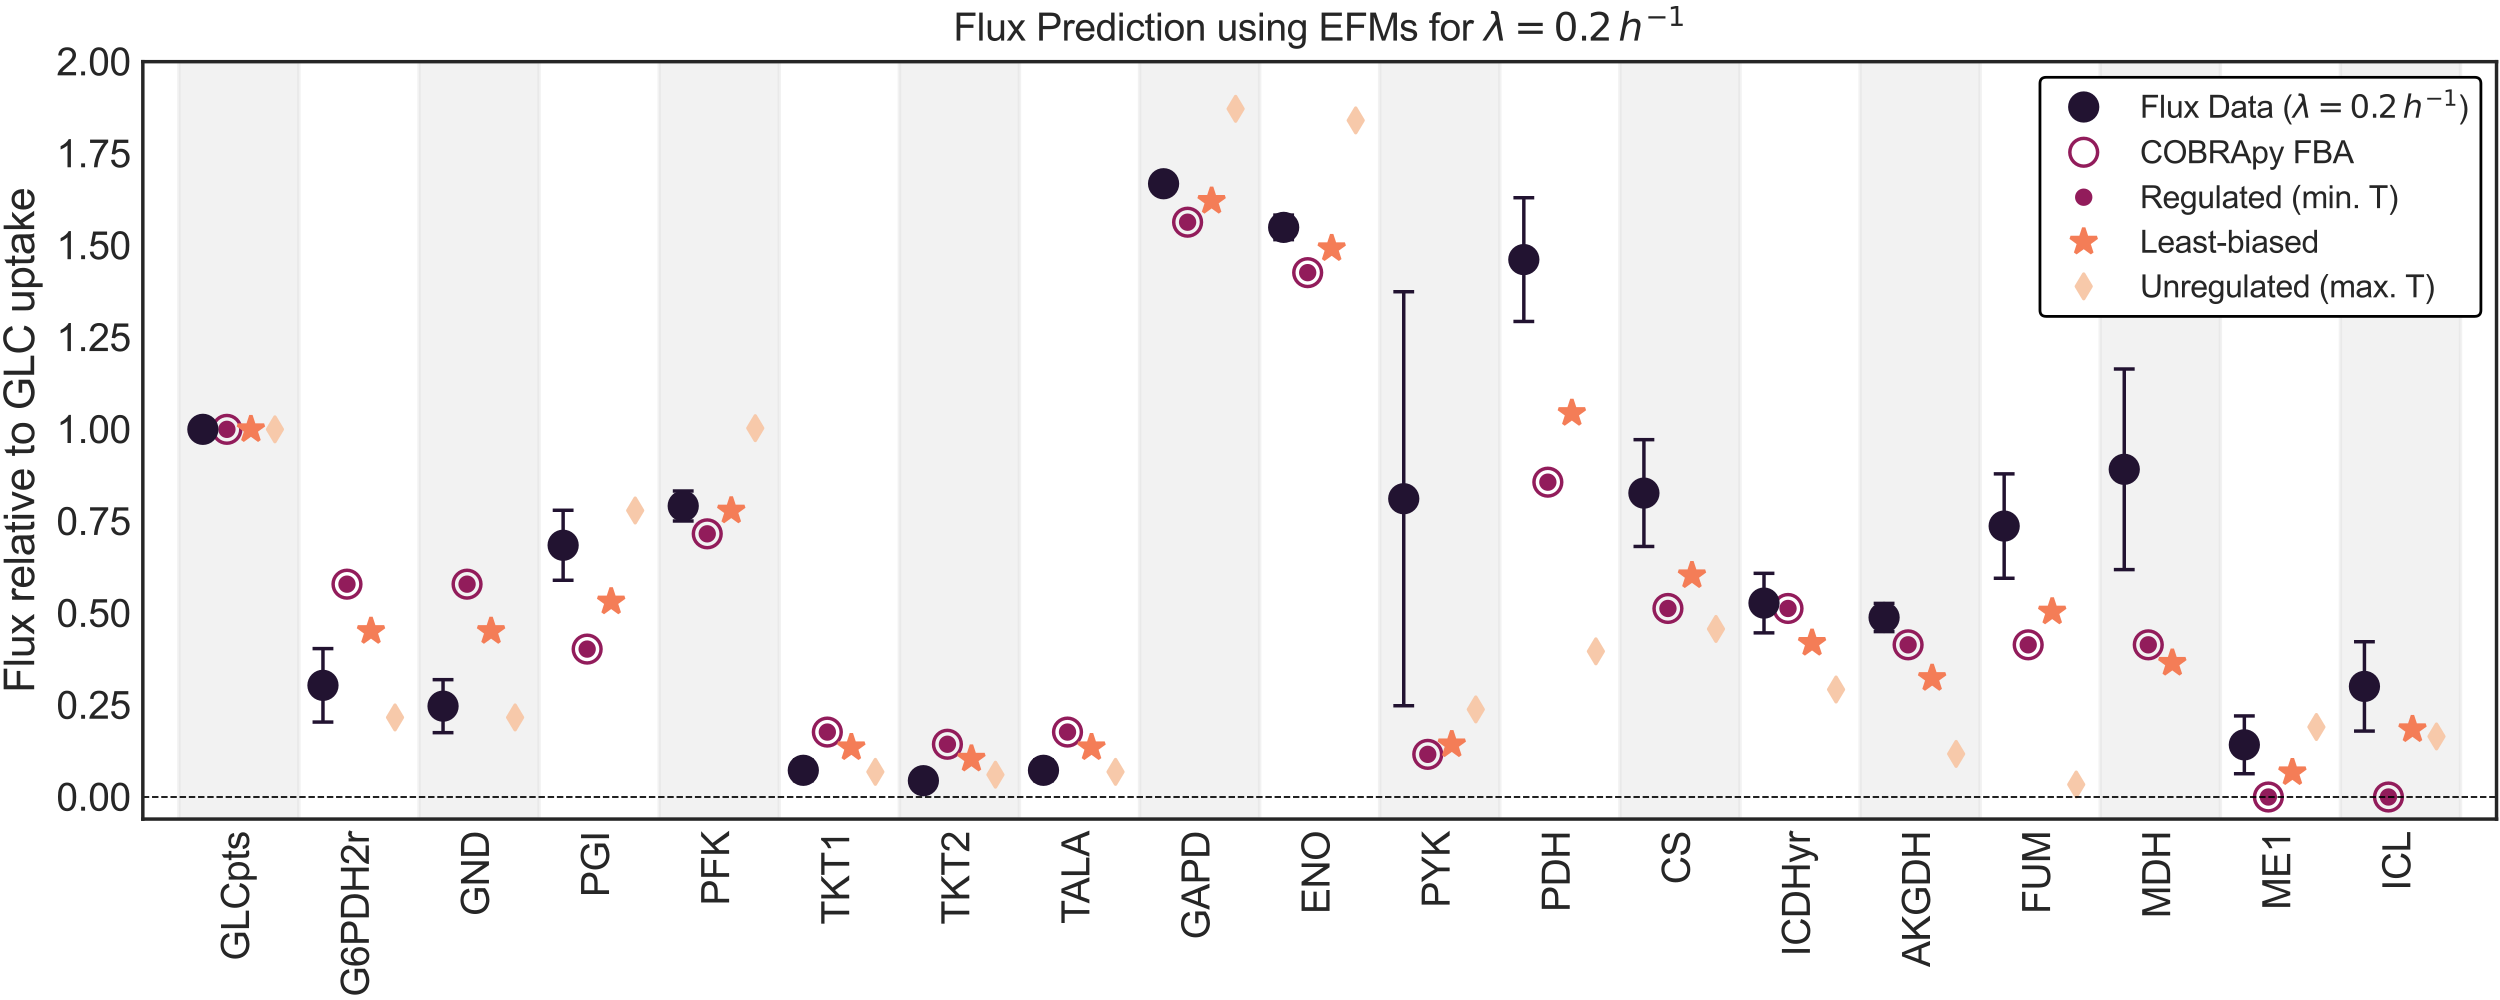 <?xml version="1.0" encoding="utf-8" standalone="no"?>
<!DOCTYPE svg PUBLIC "-//W3C//DTD SVG 1.1//EN"
  "http://www.w3.org/Graphics/SVG/1.1/DTD/svg11.dtd">
<svg xmlns:xlink="http://www.w3.org/1999/xlink" width="720pt" height="288pt" viewBox="0 0 720 288" xmlns="http://www.w3.org/2000/svg" version="1.1">
 <defs>
  <style type="text/css">*{stroke-linejoin: round; stroke-linecap: butt}</style>
 </defs>
 <g id="figure_1">
  <g id="patch_1">
   <path d="M 0 288 
L 720 288 
L 720 0 
L 0 0 
z
" style="fill: #ffffff"/>
  </g>
  <g id="axes_1">
   <g id="patch_2">
    <path d="M 41.136 235.89 
L 719 235.89 
L 719 17.764 
L 41.136 17.764 
z
" style="fill: #ffffff"/>
   </g>
   <g id="patch_3">
    <path d="M 51.512 235.89 
L 86.097 235.89 
L 86.097 17.764 
L 51.512 17.764 
z
" clip-path="url(#p74f25853f4)" style="fill: #d3d3d3; opacity: 0.3; stroke: #d3d3d3; stroke-linejoin: miter"/>
   </g>
   <g id="patch_4">
    <path d="M 120.681 235.89 
L 155.266 235.89 
L 155.266 17.764 
L 120.681 17.764 
z
" clip-path="url(#p74f25853f4)" style="fill: #d3d3d3; opacity: 0.3; stroke: #d3d3d3; stroke-linejoin: miter"/>
   </g>
   <g id="patch_5">
    <path d="M 189.851 235.89 
L 224.436 235.89 
L 224.436 17.764 
L 189.851 17.764 
z
" clip-path="url(#p74f25853f4)" style="fill: #d3d3d3; opacity: 0.3; stroke: #d3d3d3; stroke-linejoin: miter"/>
   </g>
   <g id="patch_6">
    <path d="M 259.021 235.89 
L 293.606 235.89 
L 293.606 17.764 
L 259.021 17.764 
z
" clip-path="url(#p74f25853f4)" style="fill: #d3d3d3; opacity: 0.3; stroke: #d3d3d3; stroke-linejoin: miter"/>
   </g>
   <g id="patch_7">
    <path d="M 328.191 235.89 
L 362.776 235.89 
L 362.776 17.764 
L 328.191 17.764 
z
" clip-path="url(#p74f25853f4)" style="fill: #d3d3d3; opacity: 0.3; stroke: #d3d3d3; stroke-linejoin: miter"/>
   </g>
   <g id="patch_8">
    <path d="M 397.361 235.89 
L 431.945 235.89 
L 431.945 17.764 
L 397.361 17.764 
z
" clip-path="url(#p74f25853f4)" style="fill: #d3d3d3; opacity: 0.3; stroke: #d3d3d3; stroke-linejoin: miter"/>
   </g>
   <g id="patch_9">
    <path d="M 466.53 235.89 
L 501.115 235.89 
L 501.115 17.764 
L 466.53 17.764 
z
" clip-path="url(#p74f25853f4)" style="fill: #d3d3d3; opacity: 0.3; stroke: #d3d3d3; stroke-linejoin: miter"/>
   </g>
   <g id="patch_10">
    <path d="M 535.7 235.89 
L 570.285 235.89 
L 570.285 17.764 
L 535.7 17.764 
z
" clip-path="url(#p74f25853f4)" style="fill: #d3d3d3; opacity: 0.3; stroke: #d3d3d3; stroke-linejoin: miter"/>
   </g>
   <g id="patch_11">
    <path d="M 604.87 235.89 
L 639.455 235.89 
L 639.455 17.764 
L 604.87 17.764 
z
" clip-path="url(#p74f25853f4)" style="fill: #d3d3d3; opacity: 0.3; stroke: #d3d3d3; stroke-linejoin: miter"/>
   </g>
   <g id="patch_12">
    <path d="M 674.04 235.89 
L 708.625 235.89 
L 708.625 17.764 
L 674.04 17.764 
z
" clip-path="url(#p74f25853f4)" style="fill: #d3d3d3; opacity: 0.3; stroke: #d3d3d3; stroke-linejoin: miter"/>
   </g>
   <g id="matplotlib.axis_1">
    <g id="xtick_1">
     <g id="text_1">
      <!-- GLCpts -->
      <g style="fill: #262626" transform="translate(71.715 276.68) rotate(-90) scale(0.11 -0.11)">
       <defs>
        <path id="ArialMT-47" d="M 2638 1797 
L 2638 2334 
L 4578 2338 
L 4578 638 
Q 4131 281 3656 101 
Q 3181 -78 2681 -78 
Q 2006 -78 1454 211 
Q 903 500 622 1047 
Q 341 1594 341 2269 
Q 341 2938 620 3517 
Q 900 4097 1425 4378 
Q 1950 4659 2634 4659 
Q 3131 4659 3532 4498 
Q 3934 4338 4162 4050 
Q 4391 3763 4509 3300 
L 3963 3150 
Q 3859 3500 3706 3700 
Q 3553 3900 3268 4020 
Q 2984 4141 2638 4141 
Q 2222 4141 1919 4014 
Q 1616 3888 1430 3681 
Q 1244 3475 1141 3228 
Q 966 2803 966 2306 
Q 966 1694 1177 1281 
Q 1388 869 1791 669 
Q 2194 469 2647 469 
Q 3041 469 3416 620 
Q 3791 772 3984 944 
L 3984 1797 
L 2638 1797 
z
" transform="scale(0.016)"/>
        <path id="ArialMT-4c" d="M 469 0 
L 469 4581 
L 1075 4581 
L 1075 541 
L 3331 541 
L 3331 0 
L 469 0 
z
" transform="scale(0.016)"/>
        <path id="ArialMT-43" d="M 3763 1606 
L 4369 1453 
Q 4178 706 3683 314 
Q 3188 -78 2472 -78 
Q 1731 -78 1267 223 
Q 803 525 561 1097 
Q 319 1669 319 2325 
Q 319 3041 592 3573 
Q 866 4106 1370 4382 
Q 1875 4659 2481 4659 
Q 3169 4659 3637 4309 
Q 4106 3959 4291 3325 
L 3694 3184 
Q 3534 3684 3231 3912 
Q 2928 4141 2469 4141 
Q 1941 4141 1586 3887 
Q 1231 3634 1087 3207 
Q 944 2781 944 2328 
Q 944 1744 1114 1308 
Q 1284 872 1643 656 
Q 2003 441 2422 441 
Q 2931 441 3284 734 
Q 3638 1028 3763 1606 
z
" transform="scale(0.016)"/>
        <path id="ArialMT-70" d="M 422 -1272 
L 422 3319 
L 934 3319 
L 934 2888 
Q 1116 3141 1344 3267 
Q 1572 3394 1897 3394 
Q 2322 3394 2647 3175 
Q 2972 2956 3137 2557 
Q 3303 2159 3303 1684 
Q 3303 1175 3120 767 
Q 2938 359 2589 142 
Q 2241 -75 1856 -75 
Q 1575 -75 1351 44 
Q 1128 163 984 344 
L 984 -1272 
L 422 -1272 
z
M 931 1641 
Q 931 1000 1190 694 
Q 1450 388 1819 388 
Q 2194 388 2461 705 
Q 2728 1022 2728 1688 
Q 2728 2322 2467 2637 
Q 2206 2953 1844 2953 
Q 1484 2953 1207 2617 
Q 931 2281 931 1641 
z
" transform="scale(0.016)"/>
        <path id="ArialMT-74" d="M 1650 503 
L 1731 6 
Q 1494 -44 1306 -44 
Q 1000 -44 831 53 
Q 663 150 594 308 
Q 525 466 525 972 
L 525 2881 
L 113 2881 
L 113 3319 
L 525 3319 
L 525 4141 
L 1084 4478 
L 1084 3319 
L 1650 3319 
L 1650 2881 
L 1084 2881 
L 1084 941 
Q 1084 700 1114 631 
Q 1144 563 1211 522 
Q 1278 481 1403 481 
Q 1497 481 1650 503 
z
" transform="scale(0.016)"/>
        <path id="ArialMT-73" d="M 197 991 
L 753 1078 
Q 800 744 1014 566 
Q 1228 388 1613 388 
Q 2000 388 2187 545 
Q 2375 703 2375 916 
Q 2375 1106 2209 1216 
Q 2094 1291 1634 1406 
Q 1016 1563 777 1677 
Q 538 1791 414 1992 
Q 291 2194 291 2438 
Q 291 2659 392 2848 
Q 494 3038 669 3163 
Q 800 3259 1026 3326 
Q 1253 3394 1513 3394 
Q 1903 3394 2198 3281 
Q 2494 3169 2634 2976 
Q 2775 2784 2828 2463 
L 2278 2388 
Q 2241 2644 2061 2787 
Q 1881 2931 1553 2931 
Q 1166 2931 1000 2803 
Q 834 2675 834 2503 
Q 834 2394 903 2306 
Q 972 2216 1119 2156 
Q 1203 2125 1616 2013 
Q 2213 1853 2448 1751 
Q 2684 1650 2818 1456 
Q 2953 1263 2953 975 
Q 2953 694 2789 445 
Q 2625 197 2315 61 
Q 2006 -75 1616 -75 
Q 969 -75 630 194 
Q 291 463 197 991 
z
" transform="scale(0.016)"/>
       </defs>
       <use xlink:href="#ArialMT-47"/>
       <use xlink:href="#ArialMT-4c" transform="translate(77.783 0)"/>
       <use xlink:href="#ArialMT-43" transform="translate(133.398 0)"/>
       <use xlink:href="#ArialMT-70" transform="translate(205.615 0)"/>
       <use xlink:href="#ArialMT-74" transform="translate(261.23 0)"/>
       <use xlink:href="#ArialMT-73" transform="translate(289.014 0)"/>
      </g>
     </g>
    </g>
    <g id="xtick_2">
     <g id="text_2">
      <!-- G6PDH2r -->
      <g style="fill: #262626" transform="translate(106.233 287.068) rotate(-90) scale(0.11 -0.11)">
       <defs>
        <path id="ArialMT-36" d="M 3184 3459 
L 2625 3416 
Q 2550 3747 2413 3897 
Q 2184 4138 1850 4138 
Q 1581 4138 1378 3988 
Q 1113 3794 959 3422 
Q 806 3050 800 2363 
Q 1003 2672 1297 2822 
Q 1591 2972 1913 2972 
Q 2475 2972 2870 2558 
Q 3266 2144 3266 1488 
Q 3266 1056 3080 686 
Q 2894 316 2569 119 
Q 2244 -78 1831 -78 
Q 1128 -78 684 439 
Q 241 956 241 2144 
Q 241 3472 731 4075 
Q 1159 4600 1884 4600 
Q 2425 4600 2770 4297 
Q 3116 3994 3184 3459 
z
M 888 1484 
Q 888 1194 1011 928 
Q 1134 663 1356 523 
Q 1578 384 1822 384 
Q 2178 384 2434 671 
Q 2691 959 2691 1453 
Q 2691 1928 2437 2201 
Q 2184 2475 1800 2475 
Q 1419 2475 1153 2201 
Q 888 1928 888 1484 
z
" transform="scale(0.016)"/>
        <path id="ArialMT-50" d="M 494 0 
L 494 4581 
L 2222 4581 
Q 2678 4581 2919 4538 
Q 3256 4481 3484 4323 
Q 3713 4166 3852 3881 
Q 3991 3597 3991 3256 
Q 3991 2672 3619 2267 
Q 3247 1863 2275 1863 
L 1100 1863 
L 1100 0 
L 494 0 
z
M 1100 2403 
L 2284 2403 
Q 2872 2403 3119 2622 
Q 3366 2841 3366 3238 
Q 3366 3525 3220 3729 
Q 3075 3934 2838 4000 
Q 2684 4041 2272 4041 
L 1100 4041 
L 1100 2403 
z
" transform="scale(0.016)"/>
        <path id="ArialMT-44" d="M 494 0 
L 494 4581 
L 2072 4581 
Q 2606 4581 2888 4516 
Q 3281 4425 3559 4188 
Q 3922 3881 4101 3404 
Q 4281 2928 4281 2316 
Q 4281 1794 4159 1391 
Q 4038 988 3847 723 
Q 3656 459 3429 307 
Q 3203 156 2883 78 
Q 2563 0 2147 0 
L 494 0 
z
M 1100 541 
L 2078 541 
Q 2531 541 2789 625 
Q 3047 709 3200 863 
Q 3416 1078 3536 1442 
Q 3656 1806 3656 2325 
Q 3656 3044 3420 3430 
Q 3184 3816 2847 3947 
Q 2603 4041 2063 4041 
L 1100 4041 
L 1100 541 
z
" transform="scale(0.016)"/>
        <path id="ArialMT-48" d="M 513 0 
L 513 4581 
L 1119 4581 
L 1119 2700 
L 3500 2700 
L 3500 4581 
L 4106 4581 
L 4106 0 
L 3500 0 
L 3500 2159 
L 1119 2159 
L 1119 0 
L 513 0 
z
" transform="scale(0.016)"/>
        <path id="ArialMT-32" d="M 3222 541 
L 3222 0 
L 194 0 
Q 188 203 259 391 
Q 375 700 629 1000 
Q 884 1300 1366 1694 
Q 2113 2306 2375 2664 
Q 2638 3022 2638 3341 
Q 2638 3675 2398 3904 
Q 2159 4134 1775 4134 
Q 1369 4134 1125 3890 
Q 881 3647 878 3216 
L 300 3275 
Q 359 3922 746 4261 
Q 1134 4600 1788 4600 
Q 2447 4600 2831 4234 
Q 3216 3869 3216 3328 
Q 3216 3053 3103 2787 
Q 2991 2522 2730 2228 
Q 2469 1934 1863 1422 
Q 1356 997 1212 845 
Q 1069 694 975 541 
L 3222 541 
z
" transform="scale(0.016)"/>
        <path id="ArialMT-72" d="M 416 0 
L 416 3319 
L 922 3319 
L 922 2816 
Q 1116 3169 1280 3281 
Q 1444 3394 1641 3394 
Q 1925 3394 2219 3213 
L 2025 2691 
Q 1819 2813 1613 2813 
Q 1428 2813 1281 2702 
Q 1134 2591 1072 2394 
Q 978 2094 978 1738 
L 978 0 
L 416 0 
z
" transform="scale(0.016)"/>
       </defs>
       <use xlink:href="#ArialMT-47"/>
       <use xlink:href="#ArialMT-36" transform="translate(77.783 0)"/>
       <use xlink:href="#ArialMT-50" transform="translate(133.398 0)"/>
       <use xlink:href="#ArialMT-44" transform="translate(200.098 0)"/>
       <use xlink:href="#ArialMT-48" transform="translate(272.314 0)"/>
       <use xlink:href="#ArialMT-32" transform="translate(344.531 0)"/>
       <use xlink:href="#ArialMT-72" transform="translate(400.146 0)"/>
      </g>
     </g>
    </g>
    <g id="xtick_3">
     <g id="text_3">
      <!-- GND -->
      <g style="fill: #262626" transform="translate(140.818 263.834) rotate(-90) scale(0.11 -0.11)">
       <defs>
        <path id="ArialMT-4e" d="M 488 0 
L 488 4581 
L 1109 4581 
L 3516 984 
L 3516 4581 
L 4097 4581 
L 4097 0 
L 3475 0 
L 1069 3600 
L 1069 0 
L 488 0 
z
" transform="scale(0.016)"/>
       </defs>
       <use xlink:href="#ArialMT-47"/>
       <use xlink:href="#ArialMT-4e" transform="translate(77.783 0)"/>
       <use xlink:href="#ArialMT-44" transform="translate(150 0)"/>
      </g>
     </g>
    </g>
    <g id="xtick_4">
     <g id="text_4">
      <!-- PGI -->
      <g style="fill: #262626" transform="translate(175.402 258.339) rotate(-90) scale(0.11 -0.11)">
       <defs>
        <path id="ArialMT-49" d="M 597 0 
L 597 4581 
L 1203 4581 
L 1203 0 
L 597 0 
z
" transform="scale(0.016)"/>
       </defs>
       <use xlink:href="#ArialMT-50"/>
       <use xlink:href="#ArialMT-47" transform="translate(66.699 0)"/>
       <use xlink:href="#ArialMT-49" transform="translate(144.482 0)"/>
      </g>
     </g>
    </g>
    <g id="xtick_5">
     <g id="text_5">
      <!-- PFK -->
      <g style="fill: #262626" transform="translate(209.987 260.783) rotate(-90) scale(0.11 -0.11)">
       <defs>
        <path id="ArialMT-46" d="M 525 0 
L 525 4581 
L 3616 4581 
L 3616 4041 
L 1131 4041 
L 1131 2622 
L 3281 2622 
L 3281 2081 
L 1131 2081 
L 1131 0 
L 525 0 
z
" transform="scale(0.016)"/>
        <path id="ArialMT-4b" d="M 469 0 
L 469 4581 
L 1075 4581 
L 1075 2309 
L 3350 4581 
L 4172 4581 
L 2250 2725 
L 4256 0 
L 3456 0 
L 1825 2319 
L 1075 1588 
L 1075 0 
L 469 0 
z
" transform="scale(0.016)"/>
       </defs>
       <use xlink:href="#ArialMT-50"/>
       <use xlink:href="#ArialMT-46" transform="translate(66.699 0)"/>
       <use xlink:href="#ArialMT-4b" transform="translate(127.783 0)"/>
      </g>
     </g>
    </g>
    <g id="xtick_6">
     <g id="text_6">
      <!-- TKT1 -->
      <g style="fill: #262626" transform="translate(244.572 266.282) rotate(-90) scale(0.11 -0.11)">
       <defs>
        <path id="ArialMT-54" d="M 1659 0 
L 1659 4041 
L 150 4041 
L 150 4581 
L 3781 4581 
L 3781 4041 
L 2266 4041 
L 2266 0 
L 1659 0 
z
" transform="scale(0.016)"/>
        <path id="ArialMT-31" d="M 2384 0 
L 1822 0 
L 1822 3584 
Q 1619 3391 1289 3197 
Q 959 3003 697 2906 
L 697 3450 
Q 1169 3672 1522 3987 
Q 1875 4303 2022 4600 
L 2384 4600 
L 2384 0 
z
" transform="scale(0.016)"/>
       </defs>
       <use xlink:href="#ArialMT-54"/>
       <use xlink:href="#ArialMT-4b" transform="translate(61.084 0)"/>
       <use xlink:href="#ArialMT-54" transform="translate(127.783 0)"/>
       <use xlink:href="#ArialMT-31" transform="translate(188.867 0)"/>
      </g>
     </g>
    </g>
    <g id="xtick_7">
     <g id="text_7">
      <!-- TKT2 -->
      <g style="fill: #262626" transform="translate(279.157 266.282) rotate(-90) scale(0.11 -0.11)">
       <use xlink:href="#ArialMT-54"/>
       <use xlink:href="#ArialMT-4b" transform="translate(61.084 0)"/>
       <use xlink:href="#ArialMT-54" transform="translate(127.783 0)"/>
       <use xlink:href="#ArialMT-32" transform="translate(188.867 0)"/>
      </g>
     </g>
    </g>
    <g id="xtick_8">
     <g id="text_8">
      <!-- TALA -->
      <g style="fill: #262626" transform="translate(313.742 266.089) rotate(-90) scale(0.11 -0.11)">
       <defs>
        <path id="ArialMT-41" d="M -9 0 
L 1750 4581 
L 2403 4581 
L 4278 0 
L 3588 0 
L 3053 1388 
L 1138 1388 
L 634 0 
L -9 0 
z
M 1313 1881 
L 2866 1881 
L 2388 3150 
Q 2169 3728 2063 4100 
Q 1975 3659 1816 3225 
L 1313 1881 
z
" transform="scale(0.016)"/>
       </defs>
       <use xlink:href="#ArialMT-54"/>
       <use xlink:href="#ArialMT-41" transform="translate(53.709 0)"/>
       <use xlink:href="#ArialMT-4c" transform="translate(120.408 0)"/>
       <use xlink:href="#ArialMT-41" transform="translate(176.023 0)"/>
      </g>
     </g>
    </g>
    <g id="xtick_9">
     <g id="text_9">
      <!-- GAPD -->
      <g style="fill: #262626" transform="translate(348.327 270.565) rotate(-90) scale(0.11 -0.11)">
       <use xlink:href="#ArialMT-47"/>
       <use xlink:href="#ArialMT-41" transform="translate(77.783 0)"/>
       <use xlink:href="#ArialMT-50" transform="translate(144.482 0)"/>
       <use xlink:href="#ArialMT-44" transform="translate(211.182 0)"/>
      </g>
     </g>
    </g>
    <g id="xtick_10">
     <g id="text_10">
      <!-- ENO -->
      <g style="fill: #262626" transform="translate(382.912 263.227) rotate(-90) scale(0.11 -0.11)">
       <defs>
        <path id="ArialMT-45" d="M 506 0 
L 506 4581 
L 3819 4581 
L 3819 4041 
L 1113 4041 
L 1113 2638 
L 3647 2638 
L 3647 2100 
L 1113 2100 
L 1113 541 
L 3925 541 
L 3925 0 
L 506 0 
z
" transform="scale(0.016)"/>
        <path id="ArialMT-4f" d="M 309 2231 
Q 309 3372 921 4017 
Q 1534 4663 2503 4663 
Q 3138 4663 3647 4359 
Q 4156 4056 4423 3514 
Q 4691 2972 4691 2284 
Q 4691 1588 4409 1038 
Q 4128 488 3612 205 
Q 3097 -78 2500 -78 
Q 1853 -78 1343 234 
Q 834 547 571 1087 
Q 309 1628 309 2231 
z
M 934 2222 
Q 934 1394 1379 917 
Q 1825 441 2497 441 
Q 3181 441 3623 922 
Q 4066 1403 4066 2288 
Q 4066 2847 3877 3264 
Q 3688 3681 3323 3911 
Q 2959 4141 2506 4141 
Q 1863 4141 1398 3698 
Q 934 3256 934 2222 
z
" transform="scale(0.016)"/>
       </defs>
       <use xlink:href="#ArialMT-45"/>
       <use xlink:href="#ArialMT-4e" transform="translate(66.699 0)"/>
       <use xlink:href="#ArialMT-4f" transform="translate(138.916 0)"/>
      </g>
     </g>
    </g>
    <g id="xtick_11">
     <g id="text_11">
      <!-- PYK -->
      <g style="fill: #262626" transform="translate(417.497 261.402) rotate(-90) scale(0.11 -0.11)">
       <defs>
        <path id="ArialMT-59" d="M 1784 0 
L 1784 1941 
L 19 4581 
L 756 4581 
L 1659 3200 
Q 1909 2813 2125 2425 
Q 2331 2784 2625 3234 
L 3513 4581 
L 4219 4581 
L 2391 1941 
L 2391 0 
L 1784 0 
z
" transform="scale(0.016)"/>
       </defs>
       <use xlink:href="#ArialMT-50"/>
       <use xlink:href="#ArialMT-59" transform="translate(66.699 0)"/>
       <use xlink:href="#ArialMT-4b" transform="translate(133.398 0)"/>
      </g>
     </g>
    </g>
    <g id="xtick_12">
     <g id="text_12">
      <!-- PDH -->
      <g style="fill: #262626" transform="translate(452.082 262.615) rotate(-90) scale(0.11 -0.11)">
       <use xlink:href="#ArialMT-50"/>
       <use xlink:href="#ArialMT-44" transform="translate(66.699 0)"/>
       <use xlink:href="#ArialMT-48" transform="translate(138.916 0)"/>
      </g>
     </g>
    </g>
    <g id="xtick_13">
     <g id="text_13">
      <!-- CS -->
      <g style="fill: #262626" transform="translate(486.666 254.671) rotate(-90) scale(0.11 -0.11)">
       <defs>
        <path id="ArialMT-53" d="M 288 1472 
L 859 1522 
Q 900 1178 1048 958 
Q 1197 738 1509 602 
Q 1822 466 2213 466 
Q 2559 466 2825 569 
Q 3091 672 3220 851 
Q 3350 1031 3350 1244 
Q 3350 1459 3225 1620 
Q 3100 1781 2813 1891 
Q 2628 1963 1997 2114 
Q 1366 2266 1113 2400 
Q 784 2572 623 2826 
Q 463 3081 463 3397 
Q 463 3744 659 4045 
Q 856 4347 1234 4503 
Q 1613 4659 2075 4659 
Q 2584 4659 2973 4495 
Q 3363 4331 3572 4012 
Q 3781 3694 3797 3291 
L 3216 3247 
Q 3169 3681 2898 3903 
Q 2628 4125 2100 4125 
Q 1550 4125 1298 3923 
Q 1047 3722 1047 3438 
Q 1047 3191 1225 3031 
Q 1400 2872 2139 2705 
Q 2878 2538 3153 2413 
Q 3553 2228 3743 1945 
Q 3934 1663 3934 1294 
Q 3934 928 3725 604 
Q 3516 281 3123 101 
Q 2731 -78 2241 -78 
Q 1619 -78 1198 103 
Q 778 284 539 648 
Q 300 1013 288 1472 
z
" transform="scale(0.016)"/>
       </defs>
       <use xlink:href="#ArialMT-43"/>
       <use xlink:href="#ArialMT-53" transform="translate(72.217 0)"/>
      </g>
     </g>
    </g>
    <g id="xtick_14">
     <g id="text_14">
      <!-- ICDHyr -->
      <g style="fill: #262626" transform="translate(521.254 275.441) rotate(-90) scale(0.11 -0.11)">
       <defs>
        <path id="ArialMT-79" d="M 397 -1278 
L 334 -750 
Q 519 -800 656 -800 
Q 844 -800 956 -737 
Q 1069 -675 1141 -563 
Q 1194 -478 1313 -144 
Q 1328 -97 1363 -6 
L 103 3319 
L 709 3319 
L 1400 1397 
Q 1534 1031 1641 628 
Q 1738 1016 1872 1384 
L 2581 3319 
L 3144 3319 
L 1881 -56 
Q 1678 -603 1566 -809 
Q 1416 -1088 1222 -1217 
Q 1028 -1347 759 -1347 
Q 597 -1347 397 -1278 
z
" transform="scale(0.016)"/>
       </defs>
       <use xlink:href="#ArialMT-49"/>
       <use xlink:href="#ArialMT-43" transform="translate(27.783 0)"/>
       <use xlink:href="#ArialMT-44" transform="translate(100 0)"/>
       <use xlink:href="#ArialMT-48" transform="translate(172.217 0)"/>
       <use xlink:href="#ArialMT-79" transform="translate(244.434 0)"/>
       <use xlink:href="#ArialMT-72" transform="translate(294.434 0)"/>
      </g>
     </g>
    </g>
    <g id="xtick_15">
     <g id="text_15">
      <!-- AKGDH -->
      <g style="fill: #262626" transform="translate(555.836 278.509) rotate(-90) scale(0.11 -0.11)">
       <use xlink:href="#ArialMT-41"/>
       <use xlink:href="#ArialMT-4b" transform="translate(66.699 0)"/>
       <use xlink:href="#ArialMT-47" transform="translate(133.398 0)"/>
       <use xlink:href="#ArialMT-44" transform="translate(211.182 0)"/>
       <use xlink:href="#ArialMT-48" transform="translate(283.398 0)"/>
      </g>
     </g>
    </g>
    <g id="xtick_16">
     <g id="text_16">
      <!-- FUM -->
      <g style="fill: #262626" transform="translate(590.421 263.215) rotate(-90) scale(0.11 -0.11)">
       <defs>
        <path id="ArialMT-55" d="M 3500 4581 
L 4106 4581 
L 4106 1934 
Q 4106 1244 3950 837 
Q 3794 431 3386 176 
Q 2978 -78 2316 -78 
Q 1672 -78 1262 144 
Q 853 366 678 786 
Q 503 1206 503 1934 
L 503 4581 
L 1109 4581 
L 1109 1938 
Q 1109 1341 1220 1058 
Q 1331 775 1601 622 
Q 1872 469 2263 469 
Q 2931 469 3215 772 
Q 3500 1075 3500 1938 
L 3500 4581 
z
" transform="scale(0.016)"/>
        <path id="ArialMT-4d" d="M 475 0 
L 475 4581 
L 1388 4581 
L 2472 1338 
Q 2622 884 2691 659 
Q 2769 909 2934 1394 
L 4031 4581 
L 4847 4581 
L 4847 0 
L 4263 0 
L 4263 3834 
L 2931 0 
L 2384 0 
L 1059 3900 
L 1059 0 
L 475 0 
z
" transform="scale(0.016)"/>
       </defs>
       <use xlink:href="#ArialMT-46"/>
       <use xlink:href="#ArialMT-55" transform="translate(61.084 0)"/>
       <use xlink:href="#ArialMT-4d" transform="translate(133.301 0)"/>
      </g>
     </g>
    </g>
    <g id="xtick_17">
     <g id="text_17">
      <!-- MDH -->
      <g style="fill: #262626" transform="translate(625.006 264.441) rotate(-90) scale(0.11 -0.11)">
       <use xlink:href="#ArialMT-4d"/>
       <use xlink:href="#ArialMT-44" transform="translate(83.301 0)"/>
       <use xlink:href="#ArialMT-48" transform="translate(155.518 0)"/>
      </g>
     </g>
    </g>
    <g id="xtick_18">
     <g id="text_18">
      <!-- ME1 -->
      <g style="fill: #262626" transform="translate(659.591 262.007) rotate(-90) scale(0.11 -0.11)">
       <use xlink:href="#ArialMT-4d"/>
       <use xlink:href="#ArialMT-45" transform="translate(83.301 0)"/>
       <use xlink:href="#ArialMT-31" transform="translate(150 0)"/>
      </g>
     </g>
    </g>
    <g id="xtick_19">
     <g id="text_19">
      <!-- ICL -->
      <g style="fill: #262626" transform="translate(694.176 256.507) rotate(-90) scale(0.11 -0.11)">
       <use xlink:href="#ArialMT-49"/>
       <use xlink:href="#ArialMT-43" transform="translate(27.783 0)"/>
       <use xlink:href="#ArialMT-4c" transform="translate(100 0)"/>
      </g>
     </g>
    </g>
   </g>
   <g id="matplotlib.axis_2">
    <g id="ytick_1">
     <g id="text_20">
      <!-- 0.00 -->
      <g style="fill: #262626" transform="translate(16.229 233.474) scale(0.11 -0.11)">
       <defs>
        <path id="ArialMT-30" d="M 266 2259 
Q 266 3072 433 3567 
Q 600 4063 929 4331 
Q 1259 4600 1759 4600 
Q 2128 4600 2406 4451 
Q 2684 4303 2865 4023 
Q 3047 3744 3150 3342 
Q 3253 2941 3253 2259 
Q 3253 1453 3087 958 
Q 2922 463 2592 192 
Q 2263 -78 1759 -78 
Q 1097 -78 719 397 
Q 266 969 266 2259 
z
M 844 2259 
Q 844 1131 1108 757 
Q 1372 384 1759 384 
Q 2147 384 2411 759 
Q 2675 1134 2675 2259 
Q 2675 3391 2411 3762 
Q 2147 4134 1753 4134 
Q 1366 4134 1134 3806 
Q 844 3388 844 2259 
z
" transform="scale(0.016)"/>
        <path id="ArialMT-2e" d="M 581 0 
L 581 641 
L 1222 641 
L 1222 0 
L 581 0 
z
" transform="scale(0.016)"/>
       </defs>
       <use xlink:href="#ArialMT-30"/>
       <use xlink:href="#ArialMT-2e" transform="translate(55.615 0)"/>
       <use xlink:href="#ArialMT-30" transform="translate(83.398 0)"/>
       <use xlink:href="#ArialMT-30" transform="translate(139.014 0)"/>
      </g>
     </g>
    </g>
    <g id="ytick_2">
     <g id="text_21">
      <!-- 0.25 -->
      <g style="fill: #262626" transform="translate(16.229 207.002) scale(0.11 -0.11)">
       <defs>
        <path id="ArialMT-35" d="M 266 1200 
L 856 1250 
Q 922 819 1161 601 
Q 1400 384 1738 384 
Q 2144 384 2425 690 
Q 2706 997 2706 1503 
Q 2706 1984 2436 2262 
Q 2166 2541 1728 2541 
Q 1456 2541 1237 2417 
Q 1019 2294 894 2097 
L 366 2166 
L 809 4519 
L 3088 4519 
L 3088 3981 
L 1259 3981 
L 1013 2750 
Q 1425 3038 1878 3038 
Q 2478 3038 2890 2622 
Q 3303 2206 3303 1553 
Q 3303 931 2941 478 
Q 2500 -78 1738 -78 
Q 1113 -78 717 272 
Q 322 622 266 1200 
z
" transform="scale(0.016)"/>
       </defs>
       <use xlink:href="#ArialMT-30"/>
       <use xlink:href="#ArialMT-2e" transform="translate(55.615 0)"/>
       <use xlink:href="#ArialMT-32" transform="translate(83.398 0)"/>
       <use xlink:href="#ArialMT-35" transform="translate(139.014 0)"/>
      </g>
     </g>
    </g>
    <g id="ytick_3">
     <g id="text_22">
      <!-- 0.50 -->
      <g style="fill: #262626" transform="translate(16.229 180.53) scale(0.11 -0.11)">
       <use xlink:href="#ArialMT-30"/>
       <use xlink:href="#ArialMT-2e" transform="translate(55.615 0)"/>
       <use xlink:href="#ArialMT-35" transform="translate(83.398 0)"/>
       <use xlink:href="#ArialMT-30" transform="translate(139.014 0)"/>
      </g>
     </g>
    </g>
    <g id="ytick_4">
     <g id="text_23">
      <!-- 0.75 -->
      <g style="fill: #262626" transform="translate(16.229 154.059) scale(0.11 -0.11)">
       <defs>
        <path id="ArialMT-37" d="M 303 3981 
L 303 4522 
L 3269 4522 
L 3269 4084 
Q 2831 3619 2401 2847 
Q 1972 2075 1738 1259 
Q 1569 684 1522 0 
L 944 0 
Q 953 541 1156 1306 
Q 1359 2072 1739 2783 
Q 2119 3494 2547 3981 
L 303 3981 
z
" transform="scale(0.016)"/>
       </defs>
       <use xlink:href="#ArialMT-30"/>
       <use xlink:href="#ArialMT-2e" transform="translate(55.615 0)"/>
       <use xlink:href="#ArialMT-37" transform="translate(83.398 0)"/>
       <use xlink:href="#ArialMT-35" transform="translate(139.014 0)"/>
      </g>
     </g>
    </g>
    <g id="ytick_5">
     <g id="text_24">
      <!-- 1.00 -->
      <g style="fill: #262626" transform="translate(16.229 127.587) scale(0.11 -0.11)">
       <use xlink:href="#ArialMT-31"/>
       <use xlink:href="#ArialMT-2e" transform="translate(55.615 0)"/>
       <use xlink:href="#ArialMT-30" transform="translate(83.398 0)"/>
       <use xlink:href="#ArialMT-30" transform="translate(139.014 0)"/>
      </g>
     </g>
    </g>
    <g id="ytick_6">
     <g id="text_25">
      <!-- 1.25 -->
      <g style="fill: #262626" transform="translate(16.229 101.116) scale(0.11 -0.11)">
       <use xlink:href="#ArialMT-31"/>
       <use xlink:href="#ArialMT-2e" transform="translate(55.615 0)"/>
       <use xlink:href="#ArialMT-32" transform="translate(83.398 0)"/>
       <use xlink:href="#ArialMT-35" transform="translate(139.014 0)"/>
      </g>
     </g>
    </g>
    <g id="ytick_7">
     <g id="text_26">
      <!-- 1.50 -->
      <g style="fill: #262626" transform="translate(16.229 74.644) scale(0.11 -0.11)">
       <use xlink:href="#ArialMT-31"/>
       <use xlink:href="#ArialMT-2e" transform="translate(55.615 0)"/>
       <use xlink:href="#ArialMT-35" transform="translate(83.398 0)"/>
       <use xlink:href="#ArialMT-30" transform="translate(139.014 0)"/>
      </g>
     </g>
    </g>
    <g id="ytick_8">
     <g id="text_27">
      <!-- 1.75 -->
      <g style="fill: #262626" transform="translate(16.229 48.172) scale(0.11 -0.11)">
       <use xlink:href="#ArialMT-31"/>
       <use xlink:href="#ArialMT-2e" transform="translate(55.615 0)"/>
       <use xlink:href="#ArialMT-37" transform="translate(83.398 0)"/>
       <use xlink:href="#ArialMT-35" transform="translate(139.014 0)"/>
      </g>
     </g>
    </g>
    <g id="ytick_9">
     <g id="text_28">
      <!-- 2.00 -->
      <g style="fill: #262626" transform="translate(16.229 21.701) scale(0.11 -0.11)">
       <use xlink:href="#ArialMT-32"/>
       <use xlink:href="#ArialMT-2e" transform="translate(55.615 0)"/>
       <use xlink:href="#ArialMT-30" transform="translate(83.398 0)"/>
       <use xlink:href="#ArialMT-30" transform="translate(139.014 0)"/>
      </g>
     </g>
    </g>
    <g id="text_29">
     <!-- Flux relative to GLC uptake -->
     <g style="fill: #262626" transform="translate(9.844 199.523) rotate(-90) scale(0.12 -0.12)">
      <defs>
       <path id="ArialMT-6c" d="M 409 0 
L 409 4581 
L 972 4581 
L 972 0 
L 409 0 
z
" transform="scale(0.016)"/>
       <path id="ArialMT-75" d="M 2597 0 
L 2597 488 
Q 2209 -75 1544 -75 
Q 1250 -75 995 37 
Q 741 150 617 320 
Q 494 491 444 738 
Q 409 903 409 1263 
L 409 3319 
L 972 3319 
L 972 1478 
Q 972 1038 1006 884 
Q 1059 663 1231 536 
Q 1403 409 1656 409 
Q 1909 409 2131 539 
Q 2353 669 2445 892 
Q 2538 1116 2538 1541 
L 2538 3319 
L 3100 3319 
L 3100 0 
L 2597 0 
z
" transform="scale(0.016)"/>
       <path id="ArialMT-78" d="M 47 0 
L 1259 1725 
L 138 3319 
L 841 3319 
L 1350 2541 
Q 1494 2319 1581 2169 
Q 1719 2375 1834 2534 
L 2394 3319 
L 3066 3319 
L 1919 1756 
L 3153 0 
L 2463 0 
L 1781 1031 
L 1600 1309 
L 728 0 
L 47 0 
z
" transform="scale(0.016)"/>
       <path id="ArialMT-20" transform="scale(0.016)"/>
       <path id="ArialMT-65" d="M 2694 1069 
L 3275 997 
Q 3138 488 2766 206 
Q 2394 -75 1816 -75 
Q 1088 -75 661 373 
Q 234 822 234 1631 
Q 234 2469 665 2931 
Q 1097 3394 1784 3394 
Q 2450 3394 2872 2941 
Q 3294 2488 3294 1666 
Q 3294 1616 3291 1516 
L 816 1516 
Q 847 969 1125 678 
Q 1403 388 1819 388 
Q 2128 388 2347 550 
Q 2566 713 2694 1069 
z
M 847 1978 
L 2700 1978 
Q 2663 2397 2488 2606 
Q 2219 2931 1791 2931 
Q 1403 2931 1139 2672 
Q 875 2413 847 1978 
z
" transform="scale(0.016)"/>
       <path id="ArialMT-61" d="M 2588 409 
Q 2275 144 1986 34 
Q 1697 -75 1366 -75 
Q 819 -75 525 192 
Q 231 459 231 875 
Q 231 1119 342 1320 
Q 453 1522 633 1644 
Q 813 1766 1038 1828 
Q 1203 1872 1538 1913 
Q 2219 1994 2541 2106 
Q 2544 2222 2544 2253 
Q 2544 2597 2384 2738 
Q 2169 2928 1744 2928 
Q 1347 2928 1158 2789 
Q 969 2650 878 2297 
L 328 2372 
Q 403 2725 575 2942 
Q 747 3159 1072 3276 
Q 1397 3394 1825 3394 
Q 2250 3394 2515 3294 
Q 2781 3194 2906 3042 
Q 3031 2891 3081 2659 
Q 3109 2516 3109 2141 
L 3109 1391 
Q 3109 606 3145 398 
Q 3181 191 3288 0 
L 2700 0 
Q 2613 175 2588 409 
z
M 2541 1666 
Q 2234 1541 1622 1453 
Q 1275 1403 1131 1340 
Q 988 1278 909 1158 
Q 831 1038 831 891 
Q 831 666 1001 516 
Q 1172 366 1500 366 
Q 1825 366 2078 508 
Q 2331 650 2450 897 
Q 2541 1088 2541 1459 
L 2541 1666 
z
" transform="scale(0.016)"/>
       <path id="ArialMT-69" d="M 425 3934 
L 425 4581 
L 988 4581 
L 988 3934 
L 425 3934 
z
M 425 0 
L 425 3319 
L 988 3319 
L 988 0 
L 425 0 
z
" transform="scale(0.016)"/>
       <path id="ArialMT-76" d="M 1344 0 
L 81 3319 
L 675 3319 
L 1388 1331 
Q 1503 1009 1600 663 
Q 1675 925 1809 1294 
L 2547 3319 
L 3125 3319 
L 1869 0 
L 1344 0 
z
" transform="scale(0.016)"/>
       <path id="ArialMT-6f" d="M 213 1659 
Q 213 2581 725 3025 
Q 1153 3394 1769 3394 
Q 2453 3394 2887 2945 
Q 3322 2497 3322 1706 
Q 3322 1066 3130 698 
Q 2938 331 2570 128 
Q 2203 -75 1769 -75 
Q 1072 -75 642 372 
Q 213 819 213 1659 
z
M 791 1659 
Q 791 1022 1069 705 
Q 1347 388 1769 388 
Q 2188 388 2466 706 
Q 2744 1025 2744 1678 
Q 2744 2294 2464 2611 
Q 2184 2928 1769 2928 
Q 1347 2928 1069 2612 
Q 791 2297 791 1659 
z
" transform="scale(0.016)"/>
       <path id="ArialMT-6b" d="M 425 0 
L 425 4581 
L 988 4581 
L 988 1969 
L 2319 3319 
L 3047 3319 
L 1778 2088 
L 3175 0 
L 2481 0 
L 1384 1697 
L 988 1316 
L 988 0 
L 425 0 
z
" transform="scale(0.016)"/>
      </defs>
      <use xlink:href="#ArialMT-46"/>
      <use xlink:href="#ArialMT-6c" transform="translate(61.084 0)"/>
      <use xlink:href="#ArialMT-75" transform="translate(83.301 0)"/>
      <use xlink:href="#ArialMT-78" transform="translate(138.916 0)"/>
      <use xlink:href="#ArialMT-20" transform="translate(188.916 0)"/>
      <use xlink:href="#ArialMT-72" transform="translate(216.699 0)"/>
      <use xlink:href="#ArialMT-65" transform="translate(250 0)"/>
      <use xlink:href="#ArialMT-6c" transform="translate(305.615 0)"/>
      <use xlink:href="#ArialMT-61" transform="translate(327.832 0)"/>
      <use xlink:href="#ArialMT-74" transform="translate(383.447 0)"/>
      <use xlink:href="#ArialMT-69" transform="translate(411.23 0)"/>
      <use xlink:href="#ArialMT-76" transform="translate(433.447 0)"/>
      <use xlink:href="#ArialMT-65" transform="translate(483.447 0)"/>
      <use xlink:href="#ArialMT-20" transform="translate(539.062 0)"/>
      <use xlink:href="#ArialMT-74" transform="translate(566.846 0)"/>
      <use xlink:href="#ArialMT-6f" transform="translate(594.629 0)"/>
      <use xlink:href="#ArialMT-20" transform="translate(650.244 0)"/>
      <use xlink:href="#ArialMT-47" transform="translate(678.027 0)"/>
      <use xlink:href="#ArialMT-4c" transform="translate(755.811 0)"/>
      <use xlink:href="#ArialMT-43" transform="translate(811.426 0)"/>
      <use xlink:href="#ArialMT-20" transform="translate(883.643 0)"/>
      <use xlink:href="#ArialMT-75" transform="translate(911.426 0)"/>
      <use xlink:href="#ArialMT-70" transform="translate(967.041 0)"/>
      <use xlink:href="#ArialMT-74" transform="translate(1022.656 0)"/>
      <use xlink:href="#ArialMT-61" transform="translate(1050.439 0)"/>
      <use xlink:href="#ArialMT-6b" transform="translate(1106.055 0)"/>
      <use xlink:href="#ArialMT-65" transform="translate(1156.055 0)"/>
     </g>
    </g>
   </g>
   <g id="LineCollection_1">
    <path d="M 58.429 123.65 
L 58.429 123.65 
" clip-path="url(#p74f25853f4)" style="fill: none; stroke: #221331"/>
    <path d="M 93.014 207.962 
L 93.014 186.797 
" clip-path="url(#p74f25853f4)" style="fill: none; stroke: #221331"/>
    <path d="M 127.598 210.999 
L 127.598 195.746 
" clip-path="url(#p74f25853f4)" style="fill: none; stroke: #221331"/>
    <path d="M 162.183 167.121 
L 162.183 146.952 
" clip-path="url(#p74f25853f4)" style="fill: none; stroke: #221331"/>
    <path d="M 196.768 150.056 
L 196.768 141.399 
" clip-path="url(#p74f25853f4)" style="fill: none; stroke: #221331"/>
    <path d="M 231.353 224.865 
L 231.353 218.834 
" clip-path="url(#p74f25853f4)" style="fill: none; stroke: #221331"/>
    <path d="M 265.938 227.559 
L 265.938 222.112 
" clip-path="url(#p74f25853f4)" style="fill: none; stroke: #221331"/>
    <path d="M 300.523 224.865 
L 300.523 218.834 
" clip-path="url(#p74f25853f4)" style="fill: none; stroke: #221331"/>
    <path d="M 335.108 55.328 
L 335.108 50.508 
" clip-path="url(#p74f25853f4)" style="fill: none; stroke: #221331"/>
    <path d="M 369.693 69.032 
L 369.693 61.942 
" clip-path="url(#p74f25853f4)" style="fill: none; stroke: #221331"/>
    <path d="M 404.278 203.249 
L 404.278 84.014 
" clip-path="url(#p74f25853f4)" style="fill: none; stroke: #221331"/>
    <path d="M 438.862 92.587 
L 438.862 56.938 
" clip-path="url(#p74f25853f4)" style="fill: none; stroke: #221331"/>
    <path d="M 473.447 157.391 
L 473.447 126.631 
" clip-path="url(#p74f25853f4)" style="fill: none; stroke: #221331"/>
    <path d="M 508.032 182.261 
L 508.032 165.124 
" clip-path="url(#p74f25853f4)" style="fill: none; stroke: #221331"/>
    <path d="M 542.617 181.891 
L 542.617 173.773 
" clip-path="url(#p74f25853f4)" style="fill: none; stroke: #221331"/>
    <path d="M 577.202 166.542 
L 577.202 136.476 
" clip-path="url(#p74f25853f4)" style="fill: none; stroke: #221331"/>
    <path d="M 611.787 164.046 
L 611.787 106.275 
" clip-path="url(#p74f25853f4)" style="fill: none; stroke: #221331"/>
    <path d="M 646.372 222.827 
L 646.372 206.196 
" clip-path="url(#p74f25853f4)" style="fill: none; stroke: #221331"/>
    <path d="M 680.957 210.554 
L 680.957 184.818 
" clip-path="url(#p74f25853f4)" style="fill: none; stroke: #221331"/>
   </g>
   <g id="line2d_1">
    <defs>
     <path id="m3a40ca104d" d="M 3 0 
L -3 -0 
" style="stroke: #221331"/>
    </defs>
    <g clip-path="url(#p74f25853f4)">
     <use xlink:href="#m3a40ca104d" x="58.429" y="123.65" style="fill: #221331; stroke: #221331"/>
     <use xlink:href="#m3a40ca104d" x="93.014" y="207.962" style="fill: #221331; stroke: #221331"/>
     <use xlink:href="#m3a40ca104d" x="127.598" y="210.999" style="fill: #221331; stroke: #221331"/>
     <use xlink:href="#m3a40ca104d" x="162.183" y="167.121" style="fill: #221331; stroke: #221331"/>
     <use xlink:href="#m3a40ca104d" x="196.768" y="150.056" style="fill: #221331; stroke: #221331"/>
     <use xlink:href="#m3a40ca104d" x="231.353" y="224.865" style="fill: #221331; stroke: #221331"/>
     <use xlink:href="#m3a40ca104d" x="265.938" y="227.559" style="fill: #221331; stroke: #221331"/>
     <use xlink:href="#m3a40ca104d" x="300.523" y="224.865" style="fill: #221331; stroke: #221331"/>
     <use xlink:href="#m3a40ca104d" x="335.108" y="55.328" style="fill: #221331; stroke: #221331"/>
     <use xlink:href="#m3a40ca104d" x="369.693" y="69.032" style="fill: #221331; stroke: #221331"/>
     <use xlink:href="#m3a40ca104d" x="404.278" y="203.249" style="fill: #221331; stroke: #221331"/>
     <use xlink:href="#m3a40ca104d" x="438.862" y="92.587" style="fill: #221331; stroke: #221331"/>
     <use xlink:href="#m3a40ca104d" x="473.447" y="157.391" style="fill: #221331; stroke: #221331"/>
     <use xlink:href="#m3a40ca104d" x="508.032" y="182.261" style="fill: #221331; stroke: #221331"/>
     <use xlink:href="#m3a40ca104d" x="542.617" y="181.891" style="fill: #221331; stroke: #221331"/>
     <use xlink:href="#m3a40ca104d" x="577.202" y="166.542" style="fill: #221331; stroke: #221331"/>
     <use xlink:href="#m3a40ca104d" x="611.787" y="164.046" style="fill: #221331; stroke: #221331"/>
     <use xlink:href="#m3a40ca104d" x="646.372" y="222.827" style="fill: #221331; stroke: #221331"/>
     <use xlink:href="#m3a40ca104d" x="680.957" y="210.554" style="fill: #221331; stroke: #221331"/>
    </g>
   </g>
   <g id="line2d_2">
    <g clip-path="url(#p74f25853f4)">
     <use xlink:href="#m3a40ca104d" x="58.429" y="123.65" style="fill: #221331; stroke: #221331"/>
     <use xlink:href="#m3a40ca104d" x="93.014" y="186.797" style="fill: #221331; stroke: #221331"/>
     <use xlink:href="#m3a40ca104d" x="127.598" y="195.746" style="fill: #221331; stroke: #221331"/>
     <use xlink:href="#m3a40ca104d" x="162.183" y="146.952" style="fill: #221331; stroke: #221331"/>
     <use xlink:href="#m3a40ca104d" x="196.768" y="141.399" style="fill: #221331; stroke: #221331"/>
     <use xlink:href="#m3a40ca104d" x="231.353" y="218.834" style="fill: #221331; stroke: #221331"/>
     <use xlink:href="#m3a40ca104d" x="265.938" y="222.112" style="fill: #221331; stroke: #221331"/>
     <use xlink:href="#m3a40ca104d" x="300.523" y="218.834" style="fill: #221331; stroke: #221331"/>
     <use xlink:href="#m3a40ca104d" x="335.108" y="50.508" style="fill: #221331; stroke: #221331"/>
     <use xlink:href="#m3a40ca104d" x="369.693" y="61.942" style="fill: #221331; stroke: #221331"/>
     <use xlink:href="#m3a40ca104d" x="404.278" y="84.014" style="fill: #221331; stroke: #221331"/>
     <use xlink:href="#m3a40ca104d" x="438.862" y="56.938" style="fill: #221331; stroke: #221331"/>
     <use xlink:href="#m3a40ca104d" x="473.447" y="126.631" style="fill: #221331; stroke: #221331"/>
     <use xlink:href="#m3a40ca104d" x="508.032" y="165.124" style="fill: #221331; stroke: #221331"/>
     <use xlink:href="#m3a40ca104d" x="542.617" y="173.773" style="fill: #221331; stroke: #221331"/>
     <use xlink:href="#m3a40ca104d" x="577.202" y="136.476" style="fill: #221331; stroke: #221331"/>
     <use xlink:href="#m3a40ca104d" x="611.787" y="106.275" style="fill: #221331; stroke: #221331"/>
     <use xlink:href="#m3a40ca104d" x="646.372" y="206.196" style="fill: #221331; stroke: #221331"/>
     <use xlink:href="#m3a40ca104d" x="680.957" y="184.818" style="fill: #221331; stroke: #221331"/>
    </g>
   </g>
   <g id="line2d_3">
    <defs>
     <path id="mb31e1da4aa" d="M 0 4 
C 1.061 4 2.078 3.579 2.828 2.828 
C 3.579 2.078 4 1.061 4 0 
C 4 -1.061 3.579 -2.078 2.828 -2.828 
C 2.078 -3.579 1.061 -4 0 -4 
C -1.061 -4 -2.078 -3.579 -2.828 -2.828 
C -3.579 -2.078 -4 -1.061 -4 0 
C -4 1.061 -3.579 2.078 -2.828 2.828 
C -2.078 3.579 -1.061 4 0 4 
z
" style="stroke: #921c5b"/>
    </defs>
    <g clip-path="url(#p74f25853f4)">
     <use xlink:href="#mb31e1da4aa" x="65.346" y="123.65" style="fill-opacity: 0; stroke: #921c5b"/>
     <use xlink:href="#mb31e1da4aa" x="99.931" y="168.239" style="fill-opacity: 0; stroke: #921c5b"/>
     <use xlink:href="#mb31e1da4aa" x="134.515" y="168.239" style="fill-opacity: 0; stroke: #921c5b"/>
     <use xlink:href="#mb31e1da4aa" x="169.1" y="186.939" style="fill-opacity: 0; stroke: #921c5b"/>
     <use xlink:href="#mb31e1da4aa" x="203.685" y="153.743" style="fill-opacity: 0; stroke: #921c5b"/>
     <use xlink:href="#mb31e1da4aa" x="238.27" y="210.837" style="fill-opacity: 0; stroke: #921c5b"/>
     <use xlink:href="#mb31e1da4aa" x="272.855" y="214.342" style="fill-opacity: 0; stroke: #921c5b"/>
     <use xlink:href="#mb31e1da4aa" x="307.44" y="210.837" style="fill-opacity: 0; stroke: #921c5b"/>
     <use xlink:href="#mb31e1da4aa" x="342.025" y="63.994" style="fill-opacity: 0; stroke: #921c5b"/>
     <use xlink:href="#mb31e1da4aa" x="376.61" y="78.522" style="fill-opacity: 0; stroke: #921c5b"/>
     <use xlink:href="#mb31e1da4aa" x="411.195" y="217.254" style="fill-opacity: 0; stroke: #921c5b"/>
     <use xlink:href="#mb31e1da4aa" x="445.779" y="138.866" style="fill-opacity: 0; stroke: #921c5b"/>
     <use xlink:href="#mb31e1da4aa" x="480.364" y="175.238" style="fill-opacity: 0; stroke: #921c5b"/>
     <use xlink:href="#mb31e1da4aa" x="514.949" y="175.238" style="fill-opacity: 0; stroke: #921c5b"/>
     <use xlink:href="#mb31e1da4aa" x="549.534" y="185.71" style="fill-opacity: 0; stroke: #921c5b"/>
     <use xlink:href="#mb31e1da4aa" x="584.119" y="185.71" style="fill-opacity: 0; stroke: #921c5b"/>
     <use xlink:href="#mb31e1da4aa" x="618.704" y="185.71" style="fill-opacity: 0; stroke: #921c5b"/>
     <use xlink:href="#mb31e1da4aa" x="653.289" y="229.537" style="fill-opacity: 0; stroke: #921c5b"/>
     <use xlink:href="#mb31e1da4aa" x="687.874" y="229.537" style="fill-opacity: 0; stroke: #921c5b"/>
    </g>
   </g>
   <g id="line2d_4">
    <defs>
     <path id="ma16a2dbc41" d="M 0 2 
C 0.53 2 1.039 1.789 1.414 1.414 
C 1.789 1.039 2 0.53 2 0 
C 2 -0.53 1.789 -1.039 1.414 -1.414 
C 1.039 -1.789 0.53 -2 0 -2 
C -0.53 -2 -1.039 -1.789 -1.414 -1.414 
C -1.789 -1.039 -2 -0.53 -2 0 
C -2 0.53 -1.789 1.039 -1.414 1.414 
C -1.039 1.789 -0.53 2 0 2 
z
" style="stroke: #921c5b"/>
    </defs>
    <g clip-path="url(#p74f25853f4)">
     <use xlink:href="#ma16a2dbc41" x="65.346" y="123.65" style="fill: #921c5b; stroke: #921c5b"/>
     <use xlink:href="#ma16a2dbc41" x="99.931" y="168.239" style="fill: #921c5b; stroke: #921c5b"/>
     <use xlink:href="#ma16a2dbc41" x="134.515" y="168.239" style="fill: #921c5b; stroke: #921c5b"/>
     <use xlink:href="#ma16a2dbc41" x="169.1" y="186.939" style="fill: #921c5b; stroke: #921c5b"/>
     <use xlink:href="#ma16a2dbc41" x="203.685" y="153.743" style="fill: #921c5b; stroke: #921c5b"/>
     <use xlink:href="#ma16a2dbc41" x="238.27" y="210.837" style="fill: #921c5b; stroke: #921c5b"/>
     <use xlink:href="#ma16a2dbc41" x="272.855" y="214.342" style="fill: #921c5b; stroke: #921c5b"/>
     <use xlink:href="#ma16a2dbc41" x="307.44" y="210.837" style="fill: #921c5b; stroke: #921c5b"/>
     <use xlink:href="#ma16a2dbc41" x="342.025" y="63.994" style="fill: #921c5b; stroke: #921c5b"/>
     <use xlink:href="#ma16a2dbc41" x="376.61" y="78.522" style="fill: #921c5b; stroke: #921c5b"/>
     <use xlink:href="#ma16a2dbc41" x="411.195" y="217.254" style="fill: #921c5b; stroke: #921c5b"/>
     <use xlink:href="#ma16a2dbc41" x="445.779" y="138.866" style="fill: #921c5b; stroke: #921c5b"/>
     <use xlink:href="#ma16a2dbc41" x="480.364" y="175.238" style="fill: #921c5b; stroke: #921c5b"/>
     <use xlink:href="#ma16a2dbc41" x="514.949" y="175.238" style="fill: #921c5b; stroke: #921c5b"/>
     <use xlink:href="#ma16a2dbc41" x="549.534" y="185.71" style="fill: #921c5b; stroke: #921c5b"/>
     <use xlink:href="#ma16a2dbc41" x="584.119" y="185.71" style="fill: #921c5b; stroke: #921c5b"/>
     <use xlink:href="#ma16a2dbc41" x="618.704" y="185.71" style="fill: #921c5b; stroke: #921c5b"/>
     <use xlink:href="#ma16a2dbc41" x="653.289" y="229.537" style="fill: #921c5b; stroke: #921c5b"/>
     <use xlink:href="#ma16a2dbc41" x="687.874" y="229.537" style="fill: #921c5b; stroke: #921c5b"/>
    </g>
   </g>
   <g id="line2d_5">
    <defs>
     <path id="m69567b5b6d" d="M 0 -4 
L -0.898 -1.236 
L -3.804 -1.236 
L -1.453 0.472 
L -2.351 3.236 
L -0 1.528 
L 2.351 3.236 
L 1.453 0.472 
L 3.804 -1.236 
L 0.898 -1.236 
z
" style="stroke: #f47d57; stroke-linejoin: bevel"/>
    </defs>
    <g clip-path="url(#p74f25853f4)">
     <use xlink:href="#m69567b5b6d" x="72.263" y="123.65" style="fill: #f47d57; stroke: #f47d57; stroke-linejoin: bevel"/>
     <use xlink:href="#m69567b5b6d" x="106.848" y="181.782" style="fill: #f47d57; stroke: #f47d57; stroke-linejoin: bevel"/>
     <use xlink:href="#m69567b5b6d" x="141.432" y="181.782" style="fill: #f47d57; stroke: #f47d57; stroke-linejoin: bevel"/>
     <use xlink:href="#m69567b5b6d" x="176.017" y="173.269" style="fill: #f47d57; stroke: #f47d57; stroke-linejoin: bevel"/>
     <use xlink:href="#m69567b5b6d" x="210.602" y="147.072" style="fill: #f47d57; stroke: #f47d57; stroke-linejoin: bevel"/>
     <use xlink:href="#m69567b5b6d" x="245.187" y="215.253" style="fill: #f47d57; stroke: #f47d57; stroke-linejoin: bevel"/>
     <use xlink:href="#m69567b5b6d" x="279.772" y="218.535" style="fill: #f47d57; stroke: #f47d57; stroke-linejoin: bevel"/>
     <use xlink:href="#m69567b5b6d" x="314.357" y="215.253" style="fill: #f47d57; stroke: #f47d57; stroke-linejoin: bevel"/>
     <use xlink:href="#m69567b5b6d" x="348.942" y="57.895" style="fill: #f47d57; stroke: #f47d57; stroke-linejoin: bevel"/>
     <use xlink:href="#m69567b5b6d" x="383.527" y="71.533" style="fill: #f47d57; stroke: #f47d57; stroke-linejoin: bevel"/>
     <use xlink:href="#m69567b5b6d" x="418.111" y="214.406" style="fill: #f47d57; stroke: #f47d57; stroke-linejoin: bevel"/>
     <use xlink:href="#m69567b5b6d" x="452.696" y="118.981" style="fill: #f47d57; stroke: #f47d57; stroke-linejoin: bevel"/>
     <use xlink:href="#m69567b5b6d" x="487.281" y="165.719" style="fill: #f47d57; stroke: #f47d57; stroke-linejoin: bevel"/>
     <use xlink:href="#m69567b5b6d" x="521.866" y="185.192" style="fill: #f47d57; stroke: #f47d57; stroke-linejoin: bevel"/>
     <use xlink:href="#m69567b5b6d" x="556.451" y="195.314" style="fill: #f47d57; stroke: #f47d57; stroke-linejoin: bevel"/>
     <use xlink:href="#m69567b5b6d" x="591.036" y="176.159" style="fill: #f47d57; stroke: #f47d57; stroke-linejoin: bevel"/>
     <use xlink:href="#m69567b5b6d" x="625.621" y="190.941" style="fill: #f47d57; stroke: #f47d57; stroke-linejoin: bevel"/>
     <use xlink:href="#m69567b5b6d" x="660.206" y="222.453" style="fill: #f47d57; stroke: #f47d57; stroke-linejoin: bevel"/>
     <use xlink:href="#m69567b5b6d" x="694.791" y="210.064" style="fill: #f47d57; stroke: #f47d57; stroke-linejoin: bevel"/>
    </g>
   </g>
   <g id="line2d_6">
    <defs>
     <path id="md7a2ae2b75" d="M -0 3.536 
L 2.121 0 
L -0 -3.536 
L -2.121 -0 
z
" style="stroke: #f7c9aa; stroke-linejoin: miter"/>
    </defs>
    <g clip-path="url(#p74f25853f4)">
     <use xlink:href="#md7a2ae2b75" x="79.18" y="123.65" style="fill: #f7c9aa; stroke: #f7c9aa; stroke-linejoin: miter"/>
     <use xlink:href="#md7a2ae2b75" x="113.765" y="206.623" style="fill: #f7c9aa; stroke: #f7c9aa; stroke-linejoin: miter"/>
     <use xlink:href="#md7a2ae2b75" x="148.349" y="206.623" style="fill: #f7c9aa; stroke: #f7c9aa; stroke-linejoin: miter"/>
     <use xlink:href="#md7a2ae2b75" x="182.934" y="147.02" style="fill: #f7c9aa; stroke: #f7c9aa; stroke-linejoin: miter"/>
     <use xlink:href="#md7a2ae2b75" x="217.519" y="123.312" style="fill: #f7c9aa; stroke: #f7c9aa; stroke-linejoin: miter"/>
     <use xlink:href="#md7a2ae2b75" x="252.104" y="222.294" style="fill: #f7c9aa; stroke: #f7c9aa; stroke-linejoin: miter"/>
     <use xlink:href="#md7a2ae2b75" x="286.689" y="223.11" style="fill: #f7c9aa; stroke: #f7c9aa; stroke-linejoin: miter"/>
     <use xlink:href="#md7a2ae2b75" x="321.274" y="222.294" style="fill: #f7c9aa; stroke: #f7c9aa; stroke-linejoin: miter"/>
     <use xlink:href="#md7a2ae2b75" x="355.859" y="31.339" style="fill: #f7c9aa; stroke: #f7c9aa; stroke-linejoin: miter"/>
     <use xlink:href="#md7a2ae2b75" x="390.444" y="34.674" style="fill: #f7c9aa; stroke: #f7c9aa; stroke-linejoin: miter"/>
     <use xlink:href="#md7a2ae2b75" x="425.028" y="204.315" style="fill: #f7c9aa; stroke: #f7c9aa; stroke-linejoin: miter"/>
     <use xlink:href="#md7a2ae2b75" x="459.613" y="187.585" style="fill: #f7c9aa; stroke: #f7c9aa; stroke-linejoin: miter"/>
     <use xlink:href="#md7a2ae2b75" x="494.198" y="181.136" style="fill: #f7c9aa; stroke: #f7c9aa; stroke-linejoin: miter"/>
     <use xlink:href="#md7a2ae2b75" x="528.783" y="198.576" style="fill: #f7c9aa; stroke: #f7c9aa; stroke-linejoin: miter"/>
     <use xlink:href="#md7a2ae2b75" x="563.368" y="217.127" style="fill: #f7c9aa; stroke: #f7c9aa; stroke-linejoin: miter"/>
     <use xlink:href="#md7a2ae2b75" x="597.953" y="225.937" style="fill: #f7c9aa; stroke: #f7c9aa; stroke-linejoin: miter"/>
     <use xlink:href="#md7a2ae2b75" x="632.538" y="247.898" style="fill: #f7c9aa; stroke: #f7c9aa; stroke-linejoin: miter"/>
     <use xlink:href="#md7a2ae2b75" x="667.123" y="209.376" style="fill: #f7c9aa; stroke: #f7c9aa; stroke-linejoin: miter"/>
     <use xlink:href="#md7a2ae2b75" x="701.708" y="212.097" style="fill: #f7c9aa; stroke: #f7c9aa; stroke-linejoin: miter"/>
    </g>
   </g>
   <g id="line2d_7">
    <path d="M 41.136 229.537 
L 719 229.537 
" clip-path="url(#p74f25853f4)" style="fill: none; stroke-dasharray: 1.85,0.8; stroke-dashoffset: 0; stroke: #000000; stroke-width: 0.5"/>
   </g>
   <g id="line2d_8">
    <defs>
     <path id="m1b1560d442" d="M 0 4 
C 1.061 4 2.078 3.579 2.828 2.828 
C 3.579 2.078 4 1.061 4 0 
C 4 -1.061 3.579 -2.078 2.828 -2.828 
C 2.078 -3.579 1.061 -4 0 -4 
C -1.061 -4 -2.078 -3.579 -2.828 -2.828 
C -3.579 -2.078 -4 -1.061 -4 0 
C -4 1.061 -3.579 2.078 -2.828 2.828 
C -2.078 3.579 -1.061 4 0 4 
z
" style="stroke: #221331"/>
    </defs>
    <g clip-path="url(#p74f25853f4)">
     <use xlink:href="#m1b1560d442" x="58.429" y="123.65" style="fill: #221331; stroke: #221331"/>
     <use xlink:href="#m1b1560d442" x="93.014" y="197.379" style="fill: #221331; stroke: #221331"/>
     <use xlink:href="#m1b1560d442" x="127.598" y="203.372" style="fill: #221331; stroke: #221331"/>
     <use xlink:href="#m1b1560d442" x="162.183" y="157.036" style="fill: #221331; stroke: #221331"/>
     <use xlink:href="#m1b1560d442" x="196.768" y="145.728" style="fill: #221331; stroke: #221331"/>
     <use xlink:href="#m1b1560d442" x="231.353" y="221.849" style="fill: #221331; stroke: #221331"/>
     <use xlink:href="#m1b1560d442" x="265.938" y="224.835" style="fill: #221331; stroke: #221331"/>
     <use xlink:href="#m1b1560d442" x="300.523" y="221.849" style="fill: #221331; stroke: #221331"/>
     <use xlink:href="#m1b1560d442" x="335.108" y="52.918" style="fill: #221331; stroke: #221331"/>
     <use xlink:href="#m1b1560d442" x="369.693" y="65.487" style="fill: #221331; stroke: #221331"/>
     <use xlink:href="#m1b1560d442" x="404.278" y="143.631" style="fill: #221331; stroke: #221331"/>
     <use xlink:href="#m1b1560d442" x="438.862" y="74.763" style="fill: #221331; stroke: #221331"/>
     <use xlink:href="#m1b1560d442" x="473.447" y="142.011" style="fill: #221331; stroke: #221331"/>
     <use xlink:href="#m1b1560d442" x="508.032" y="173.692" style="fill: #221331; stroke: #221331"/>
     <use xlink:href="#m1b1560d442" x="542.617" y="177.832" style="fill: #221331; stroke: #221331"/>
     <use xlink:href="#m1b1560d442" x="577.202" y="151.509" style="fill: #221331; stroke: #221331"/>
     <use xlink:href="#m1b1560d442" x="611.787" y="135.16" style="fill: #221331; stroke: #221331"/>
     <use xlink:href="#m1b1560d442" x="646.372" y="214.512" style="fill: #221331; stroke: #221331"/>
     <use xlink:href="#m1b1560d442" x="680.957" y="197.686" style="fill: #221331; stroke: #221331"/>
    </g>
   </g>
   <g id="patch_13">
    <path d="M 41.136 235.89 
L 41.136 17.764 
" style="fill: none; stroke: #262626; stroke-linejoin: miter; stroke-linecap: square"/>
   </g>
   <g id="patch_14">
    <path d="M 719 235.89 
L 719 17.764 
" style="fill: none; stroke: #262626; stroke-linejoin: miter; stroke-linecap: square"/>
   </g>
   <g id="patch_15">
    <path d="M 41.136 235.89 
L 719 235.89 
" style="fill: none; stroke: #262626; stroke-linejoin: miter; stroke-linecap: square"/>
   </g>
   <g id="patch_16">
    <path d="M 41.136 17.764 
L 719 17.764 
" style="fill: none; stroke: #262626; stroke-linejoin: miter; stroke-linecap: square"/>
   </g>
   <g id="text_30">
    <!-- Flux Prediction using EFMs for $\lambda = 0.2\,h^{-1}$ -->
    <g style="fill: #262626" transform="translate(274.578 11.764) scale(0.11 -0.11)">
     <defs>
      <path id="ArialMT-64" d="M 2575 0 
L 2575 419 
Q 2259 -75 1647 -75 
Q 1250 -75 917 144 
Q 584 363 401 755 
Q 219 1147 219 1656 
Q 219 2153 384 2558 
Q 550 2963 881 3178 
Q 1213 3394 1622 3394 
Q 1922 3394 2156 3267 
Q 2391 3141 2538 2938 
L 2538 4581 
L 3097 4581 
L 3097 0 
L 2575 0 
z
M 797 1656 
Q 797 1019 1065 703 
Q 1334 388 1700 388 
Q 2069 388 2326 689 
Q 2584 991 2584 1609 
Q 2584 2291 2321 2609 
Q 2059 2928 1675 2928 
Q 1300 2928 1048 2622 
Q 797 2316 797 1656 
z
" transform="scale(0.016)"/>
      <path id="ArialMT-63" d="M 2588 1216 
L 3141 1144 
Q 3050 572 2676 248 
Q 2303 -75 1759 -75 
Q 1078 -75 664 370 
Q 250 816 250 1647 
Q 250 2184 428 2587 
Q 606 2991 970 3192 
Q 1334 3394 1763 3394 
Q 2303 3394 2647 3120 
Q 2991 2847 3088 2344 
L 2541 2259 
Q 2463 2594 2264 2762 
Q 2066 2931 1784 2931 
Q 1359 2931 1093 2626 
Q 828 2322 828 1663 
Q 828 994 1084 691 
Q 1341 388 1753 388 
Q 2084 388 2306 591 
Q 2528 794 2588 1216 
z
" transform="scale(0.016)"/>
      <path id="ArialMT-6e" d="M 422 0 
L 422 3319 
L 928 3319 
L 928 2847 
Q 1294 3394 1984 3394 
Q 2284 3394 2536 3286 
Q 2788 3178 2913 3003 
Q 3038 2828 3088 2588 
Q 3119 2431 3119 2041 
L 3119 0 
L 2556 0 
L 2556 2019 
Q 2556 2363 2490 2533 
Q 2425 2703 2258 2804 
Q 2091 2906 1866 2906 
Q 1506 2906 1245 2678 
Q 984 2450 984 1813 
L 984 0 
L 422 0 
z
" transform="scale(0.016)"/>
      <path id="ArialMT-67" d="M 319 -275 
L 866 -356 
Q 900 -609 1056 -725 
Q 1266 -881 1628 -881 
Q 2019 -881 2231 -725 
Q 2444 -569 2519 -288 
Q 2563 -116 2559 434 
Q 2191 0 1641 0 
Q 956 0 581 494 
Q 206 988 206 1678 
Q 206 2153 378 2554 
Q 550 2956 876 3175 
Q 1203 3394 1644 3394 
Q 2231 3394 2613 2919 
L 2613 3319 
L 3131 3319 
L 3131 450 
Q 3131 -325 2973 -648 
Q 2816 -972 2473 -1159 
Q 2131 -1347 1631 -1347 
Q 1038 -1347 672 -1080 
Q 306 -813 319 -275 
z
M 784 1719 
Q 784 1066 1043 766 
Q 1303 466 1694 466 
Q 2081 466 2343 764 
Q 2606 1063 2606 1700 
Q 2606 2309 2336 2618 
Q 2066 2928 1684 2928 
Q 1309 2928 1046 2623 
Q 784 2319 784 1719 
z
" transform="scale(0.016)"/>
      <path id="ArialMT-66" d="M 556 0 
L 556 2881 
L 59 2881 
L 59 3319 
L 556 3319 
L 556 3672 
Q 556 4006 616 4169 
Q 697 4388 901 4523 
Q 1106 4659 1475 4659 
Q 1713 4659 2000 4603 
L 1916 4113 
Q 1741 4144 1584 4144 
Q 1328 4144 1222 4034 
Q 1116 3925 1116 3625 
L 1116 3319 
L 1763 3319 
L 1763 2881 
L 1116 2881 
L 1116 0 
L 556 0 
z
" transform="scale(0.016)"/>
      <path id="DejaVuSans-Oblique-3bb" d="M 2350 4316 
L 3125 0 
L 2516 0 
L 2038 2588 
L 328 0 
L -281 0 
L 1903 3356 
L 1794 3975 
Q 1725 4369 1391 4369 
L 1091 4369 
L 1184 4863 
L 1550 4856 
Q 2253 4847 2350 4316 
z
" transform="scale(0.016)"/>
      <path id="DejaVuSans-3d" d="M 678 2906 
L 4684 2906 
L 4684 2381 
L 678 2381 
L 678 2906 
z
M 678 1631 
L 4684 1631 
L 4684 1100 
L 678 1100 
L 678 1631 
z
" transform="scale(0.016)"/>
      <path id="DejaVuSans-30" d="M 2034 4250 
Q 1547 4250 1301 3770 
Q 1056 3291 1056 2328 
Q 1056 1369 1301 889 
Q 1547 409 2034 409 
Q 2525 409 2770 889 
Q 3016 1369 3016 2328 
Q 3016 3291 2770 3770 
Q 2525 4250 2034 4250 
z
M 2034 4750 
Q 2819 4750 3233 4129 
Q 3647 3509 3647 2328 
Q 3647 1150 3233 529 
Q 2819 -91 2034 -91 
Q 1250 -91 836 529 
Q 422 1150 422 2328 
Q 422 3509 836 4129 
Q 1250 4750 2034 4750 
z
" transform="scale(0.016)"/>
      <path id="DejaVuSans-2e" d="M 684 794 
L 1344 794 
L 1344 0 
L 684 0 
L 684 794 
z
" transform="scale(0.016)"/>
      <path id="DejaVuSans-32" d="M 1228 531 
L 3431 531 
L 3431 0 
L 469 0 
L 469 531 
Q 828 903 1448 1529 
Q 2069 2156 2228 2338 
Q 2531 2678 2651 2914 
Q 2772 3150 2772 3378 
Q 2772 3750 2511 3984 
Q 2250 4219 1831 4219 
Q 1534 4219 1204 4116 
Q 875 4013 500 3803 
L 500 4441 
Q 881 4594 1212 4672 
Q 1544 4750 1819 4750 
Q 2544 4750 2975 4387 
Q 3406 4025 3406 3419 
Q 3406 3131 3298 2873 
Q 3191 2616 2906 2266 
Q 2828 2175 2409 1742 
Q 1991 1309 1228 531 
z
" transform="scale(0.016)"/>
      <path id="DejaVuSans-Oblique-68" d="M 3566 2113 
L 3156 0 
L 2578 0 
L 2988 2091 
Q 3016 2238 3031 2350 
Q 3047 2463 3047 2528 
Q 3047 2791 2881 2937 
Q 2716 3084 2419 3084 
Q 1956 3084 1617 2771 
Q 1278 2459 1178 1941 
L 800 0 
L 225 0 
L 1172 4863 
L 1747 4863 
L 1375 2950 
Q 1594 3244 1934 3414 
Q 2275 3584 2650 3584 
Q 3113 3584 3367 3334 
Q 3622 3084 3622 2631 
Q 3622 2519 3608 2391 
Q 3594 2263 3566 2113 
z
" transform="scale(0.016)"/>
      <path id="DejaVuSans-2212" d="M 678 2272 
L 4684 2272 
L 4684 1741 
L 678 1741 
L 678 2272 
z
" transform="scale(0.016)"/>
      <path id="DejaVuSans-31" d="M 794 531 
L 1825 531 
L 1825 4091 
L 703 3866 
L 703 4441 
L 1819 4666 
L 2450 4666 
L 2450 531 
L 3481 531 
L 3481 0 
L 794 0 
L 794 531 
z
" transform="scale(0.016)"/>
     </defs>
     <use xlink:href="#ArialMT-46" transform="translate(0 0.684)"/>
     <use xlink:href="#ArialMT-6c" transform="translate(61.084 0.684)"/>
     <use xlink:href="#ArialMT-75" transform="translate(83.301 0.684)"/>
     <use xlink:href="#ArialMT-78" transform="translate(138.916 0.684)"/>
     <use xlink:href="#ArialMT-20" transform="translate(188.916 0.684)"/>
     <use xlink:href="#ArialMT-50" transform="translate(216.699 0.684)"/>
     <use xlink:href="#ArialMT-72" transform="translate(283.398 0.684)"/>
     <use xlink:href="#ArialMT-65" transform="translate(316.699 0.684)"/>
     <use xlink:href="#ArialMT-64" transform="translate(372.314 0.684)"/>
     <use xlink:href="#ArialMT-69" transform="translate(427.93 0.684)"/>
     <use xlink:href="#ArialMT-63" transform="translate(450.146 0.684)"/>
     <use xlink:href="#ArialMT-74" transform="translate(500.146 0.684)"/>
     <use xlink:href="#ArialMT-69" transform="translate(527.93 0.684)"/>
     <use xlink:href="#ArialMT-6f" transform="translate(550.146 0.684)"/>
     <use xlink:href="#ArialMT-6e" transform="translate(605.762 0.684)"/>
     <use xlink:href="#ArialMT-20" transform="translate(661.377 0.684)"/>
     <use xlink:href="#ArialMT-75" transform="translate(689.16 0.684)"/>
     <use xlink:href="#ArialMT-73" transform="translate(744.775 0.684)"/>
     <use xlink:href="#ArialMT-69" transform="translate(794.775 0.684)"/>
     <use xlink:href="#ArialMT-6e" transform="translate(816.992 0.684)"/>
     <use xlink:href="#ArialMT-67" transform="translate(872.607 0.684)"/>
     <use xlink:href="#ArialMT-20" transform="translate(928.223 0.684)"/>
     <use xlink:href="#ArialMT-45" transform="translate(956.006 0.684)"/>
     <use xlink:href="#ArialMT-46" transform="translate(1022.705 0.684)"/>
     <use xlink:href="#ArialMT-4d" transform="translate(1083.789 0.684)"/>
     <use xlink:href="#ArialMT-73" transform="translate(1167.09 0.684)"/>
     <use xlink:href="#ArialMT-20" transform="translate(1217.09 0.684)"/>
     <use xlink:href="#ArialMT-66" transform="translate(1244.873 0.684)"/>
     <use xlink:href="#ArialMT-6f" transform="translate(1272.656 0.684)"/>
     <use xlink:href="#ArialMT-72" transform="translate(1328.271 0.684)"/>
     <use xlink:href="#ArialMT-20" transform="translate(1361.572 0.684)"/>
     <use xlink:href="#DejaVuSans-Oblique-3bb" transform="translate(1389.355 0.684)"/>
     <use xlink:href="#DejaVuSans-3d" transform="translate(1468.018 0.684)"/>
     <use xlink:href="#DejaVuSans-30" transform="translate(1571.289 0.684)"/>
     <use xlink:href="#DejaVuSans-2e" transform="translate(1634.912 0.684)"/>
     <use xlink:href="#DejaVuSans-32" transform="translate(1661.199 0.684)"/>
     <use xlink:href="#DejaVuSans-Oblique-68" transform="translate(1741.058 0.684)"/>
     <use xlink:href="#DejaVuSans-2212" transform="translate(1811.885 38.966) scale(0.7)"/>
     <use xlink:href="#DejaVuSans-31" transform="translate(1870.537 38.966) scale(0.7)"/>
    </g>
   </g>
   <g id="legend_1">
    <g id="patch_17">
     <path d="M 589.31 91.118 
L 712.7 91.118 
Q 714.5 91.118 714.5 89.318 
L 714.5 24.064 
Q 714.5 22.264 712.7 22.264 
L 589.31 22.264 
Q 587.51 22.264 587.51 24.064 
L 587.51 89.318 
Q 587.51 91.118 589.31 91.118 
z
" style="fill: #ffffff; stroke: #000000; stroke-width: 0.8; stroke-linejoin: miter"/>
    </g>
    <g id="line2d_9">
     <g>
      <use xlink:href="#m1b1560d442" x="600.11" y="30.814" style="fill: #221331; stroke: #221331"/>
     </g>
    </g>
    <g id="text_31">
     <!-- Flux Data ($\lambda = 0.2\,h^{-1}$) -->
     <g style="fill: #262626" transform="translate(616.31 33.964) scale(0.09 -0.09)">
      <defs>
       <path id="ArialMT-28" d="M 1497 -1347 
Q 1031 -759 709 28 
Q 388 816 388 1659 
Q 388 2403 628 3084 
Q 909 3875 1497 4659 
L 1900 4659 
Q 1522 4009 1400 3731 
Q 1209 3300 1100 2831 
Q 966 2247 966 1656 
Q 966 153 1900 -1347 
L 1497 -1347 
z
" transform="scale(0.016)"/>
       <path id="ArialMT-29" d="M 791 -1347 
L 388 -1347 
Q 1322 153 1322 1656 
Q 1322 2244 1188 2822 
Q 1081 3291 891 3722 
Q 769 4003 388 4659 
L 791 4659 
Q 1378 3875 1659 3084 
Q 1900 2403 1900 1659 
Q 1900 816 1576 28 
Q 1253 -759 791 -1347 
z
" transform="scale(0.016)"/>
      </defs>
      <use xlink:href="#ArialMT-46" transform="translate(0 0.684)"/>
      <use xlink:href="#ArialMT-6c" transform="translate(61.084 0.684)"/>
      <use xlink:href="#ArialMT-75" transform="translate(83.301 0.684)"/>
      <use xlink:href="#ArialMT-78" transform="translate(138.916 0.684)"/>
      <use xlink:href="#ArialMT-20" transform="translate(188.916 0.684)"/>
      <use xlink:href="#ArialMT-44" transform="translate(216.699 0.684)"/>
      <use xlink:href="#ArialMT-61" transform="translate(288.916 0.684)"/>
      <use xlink:href="#ArialMT-74" transform="translate(344.531 0.684)"/>
      <use xlink:href="#ArialMT-61" transform="translate(372.314 0.684)"/>
      <use xlink:href="#ArialMT-20" transform="translate(427.93 0.684)"/>
      <use xlink:href="#ArialMT-28" transform="translate(455.713 0.684)"/>
      <use xlink:href="#DejaVuSans-Oblique-3bb" transform="translate(489.014 0.684)"/>
      <use xlink:href="#DejaVuSans-3d" transform="translate(567.676 0.684)"/>
      <use xlink:href="#DejaVuSans-30" transform="translate(670.947 0.684)"/>
      <use xlink:href="#DejaVuSans-2e" transform="translate(734.57 0.684)"/>
      <use xlink:href="#DejaVuSans-32" transform="translate(760.857 0.684)"/>
      <use xlink:href="#DejaVuSans-Oblique-68" transform="translate(840.716 0.684)"/>
      <use xlink:href="#DejaVuSans-2212" transform="translate(911.543 38.966) scale(0.7)"/>
      <use xlink:href="#DejaVuSans-31" transform="translate(970.195 38.966) scale(0.7)"/>
      <use xlink:href="#ArialMT-29" transform="translate(1017.466 0.684)"/>
     </g>
    </g>
    <g id="line2d_10">
     <g>
      <use xlink:href="#mb31e1da4aa" x="600.11" y="43.851" style="fill-opacity: 0; stroke: #921c5b"/>
     </g>
    </g>
    <g id="text_32">
     <!-- COBRApy FBA -->
     <g style="fill: #262626" transform="translate(616.31 47.001) scale(0.09 -0.09)">
      <defs>
       <path id="ArialMT-42" d="M 469 0 
L 469 4581 
L 2188 4581 
Q 2713 4581 3030 4442 
Q 3347 4303 3526 4014 
Q 3706 3725 3706 3409 
Q 3706 3116 3547 2856 
Q 3388 2597 3066 2438 
Q 3481 2316 3704 2022 
Q 3928 1728 3928 1328 
Q 3928 1006 3792 729 
Q 3656 453 3456 303 
Q 3256 153 2954 76 
Q 2653 0 2216 0 
L 469 0 
z
M 1075 2656 
L 2066 2656 
Q 2469 2656 2644 2709 
Q 2875 2778 2992 2937 
Q 3109 3097 3109 3338 
Q 3109 3566 3000 3739 
Q 2891 3913 2687 3977 
Q 2484 4041 1991 4041 
L 1075 4041 
L 1075 2656 
z
M 1075 541 
L 2216 541 
Q 2509 541 2628 563 
Q 2838 600 2978 687 
Q 3119 775 3209 942 
Q 3300 1109 3300 1328 
Q 3300 1584 3169 1773 
Q 3038 1963 2805 2039 
Q 2572 2116 2134 2116 
L 1075 2116 
L 1075 541 
z
" transform="scale(0.016)"/>
       <path id="ArialMT-52" d="M 503 0 
L 503 4581 
L 2534 4581 
Q 3147 4581 3465 4457 
Q 3784 4334 3975 4021 
Q 4166 3709 4166 3331 
Q 4166 2844 3850 2509 
Q 3534 2175 2875 2084 
Q 3116 1969 3241 1856 
Q 3506 1613 3744 1247 
L 4541 0 
L 3778 0 
L 3172 953 
Q 2906 1366 2734 1584 
Q 2563 1803 2427 1890 
Q 2291 1978 2150 2013 
Q 2047 2034 1813 2034 
L 1109 2034 
L 1109 0 
L 503 0 
z
M 1109 2559 
L 2413 2559 
Q 2828 2559 3062 2645 
Q 3297 2731 3419 2920 
Q 3541 3109 3541 3331 
Q 3541 3656 3305 3865 
Q 3069 4075 2559 4075 
L 1109 4075 
L 1109 2559 
z
" transform="scale(0.016)"/>
      </defs>
      <use xlink:href="#ArialMT-43"/>
      <use xlink:href="#ArialMT-4f" transform="translate(72.217 0)"/>
      <use xlink:href="#ArialMT-42" transform="translate(150 0)"/>
      <use xlink:href="#ArialMT-52" transform="translate(216.699 0)"/>
      <use xlink:href="#ArialMT-41" transform="translate(288.916 0)"/>
      <use xlink:href="#ArialMT-70" transform="translate(355.615 0)"/>
      <use xlink:href="#ArialMT-79" transform="translate(411.23 0)"/>
      <use xlink:href="#ArialMT-20" transform="translate(461.23 0)"/>
      <use xlink:href="#ArialMT-46" transform="translate(489.014 0)"/>
      <use xlink:href="#ArialMT-42" transform="translate(550.098 0)"/>
      <use xlink:href="#ArialMT-41" transform="translate(616.797 0)"/>
     </g>
    </g>
    <g id="line2d_11">
     <g>
      <use xlink:href="#ma16a2dbc41" x="600.11" y="56.797" style="fill: #921c5b; stroke: #921c5b"/>
     </g>
    </g>
    <g id="text_33">
     <!-- Regulated (min. T) -->
     <g style="fill: #262626" transform="translate(616.31 59.947) scale(0.09 -0.09)">
      <defs>
       <path id="ArialMT-6d" d="M 422 0 
L 422 3319 
L 925 3319 
L 925 2853 
Q 1081 3097 1340 3245 
Q 1600 3394 1931 3394 
Q 2300 3394 2536 3241 
Q 2772 3088 2869 2813 
Q 3263 3394 3894 3394 
Q 4388 3394 4653 3120 
Q 4919 2847 4919 2278 
L 4919 0 
L 4359 0 
L 4359 2091 
Q 4359 2428 4304 2576 
Q 4250 2725 4106 2815 
Q 3963 2906 3769 2906 
Q 3419 2906 3187 2673 
Q 2956 2441 2956 1928 
L 2956 0 
L 2394 0 
L 2394 2156 
Q 2394 2531 2256 2718 
Q 2119 2906 1806 2906 
Q 1569 2906 1367 2781 
Q 1166 2656 1075 2415 
Q 984 2175 984 1722 
L 984 0 
L 422 0 
z
" transform="scale(0.016)"/>
      </defs>
      <use xlink:href="#ArialMT-52"/>
      <use xlink:href="#ArialMT-65" transform="translate(72.217 0)"/>
      <use xlink:href="#ArialMT-67" transform="translate(127.832 0)"/>
      <use xlink:href="#ArialMT-75" transform="translate(183.447 0)"/>
      <use xlink:href="#ArialMT-6c" transform="translate(239.062 0)"/>
      <use xlink:href="#ArialMT-61" transform="translate(261.279 0)"/>
      <use xlink:href="#ArialMT-74" transform="translate(316.895 0)"/>
      <use xlink:href="#ArialMT-65" transform="translate(344.678 0)"/>
      <use xlink:href="#ArialMT-64" transform="translate(400.293 0)"/>
      <use xlink:href="#ArialMT-20" transform="translate(455.908 0)"/>
      <use xlink:href="#ArialMT-28" transform="translate(483.691 0)"/>
      <use xlink:href="#ArialMT-6d" transform="translate(516.992 0)"/>
      <use xlink:href="#ArialMT-69" transform="translate(600.293 0)"/>
      <use xlink:href="#ArialMT-6e" transform="translate(622.51 0)"/>
      <use xlink:href="#ArialMT-2e" transform="translate(678.125 0)"/>
      <use xlink:href="#ArialMT-20" transform="translate(705.908 0)"/>
      <use xlink:href="#ArialMT-54" transform="translate(731.941 0)"/>
      <use xlink:href="#ArialMT-29" transform="translate(793.025 0)"/>
     </g>
    </g>
    <g id="line2d_12">
     <g>
      <use xlink:href="#m69567b5b6d" x="600.11" y="69.634" style="fill: #f47d57; stroke: #f47d57; stroke-linejoin: bevel"/>
     </g>
    </g>
    <g id="text_34">
     <!-- Least-biased -->
     <g style="fill: #262626" transform="translate(616.31 72.784) scale(0.09 -0.09)">
      <defs>
       <path id="ArialMT-2d" d="M 203 1375 
L 203 1941 
L 1931 1941 
L 1931 1375 
L 203 1375 
z
" transform="scale(0.016)"/>
       <path id="ArialMT-62" d="M 941 0 
L 419 0 
L 419 4581 
L 981 4581 
L 981 2947 
Q 1338 3394 1891 3394 
Q 2197 3394 2470 3270 
Q 2744 3147 2920 2923 
Q 3097 2700 3197 2384 
Q 3297 2069 3297 1709 
Q 3297 856 2875 390 
Q 2453 -75 1863 -75 
Q 1275 -75 941 416 
L 941 0 
z
M 934 1684 
Q 934 1088 1097 822 
Q 1363 388 1816 388 
Q 2184 388 2453 708 
Q 2722 1028 2722 1663 
Q 2722 2313 2464 2622 
Q 2206 2931 1841 2931 
Q 1472 2931 1203 2611 
Q 934 2291 934 1684 
z
" transform="scale(0.016)"/>
      </defs>
      <use xlink:href="#ArialMT-4c"/>
      <use xlink:href="#ArialMT-65" transform="translate(55.615 0)"/>
      <use xlink:href="#ArialMT-61" transform="translate(111.23 0)"/>
      <use xlink:href="#ArialMT-73" transform="translate(166.846 0)"/>
      <use xlink:href="#ArialMT-74" transform="translate(216.846 0)"/>
      <use xlink:href="#ArialMT-2d" transform="translate(244.629 0)"/>
      <use xlink:href="#ArialMT-62" transform="translate(277.93 0)"/>
      <use xlink:href="#ArialMT-69" transform="translate(333.545 0)"/>
      <use xlink:href="#ArialMT-61" transform="translate(355.762 0)"/>
      <use xlink:href="#ArialMT-73" transform="translate(411.377 0)"/>
      <use xlink:href="#ArialMT-65" transform="translate(461.377 0)"/>
      <use xlink:href="#ArialMT-64" transform="translate(516.992 0)"/>
     </g>
    </g>
    <g id="line2d_13">
     <g>
      <use xlink:href="#md7a2ae2b75" x="600.11" y="82.474" style="fill: #f7c9aa; stroke: #f7c9aa; stroke-linejoin: miter"/>
     </g>
    </g>
    <g id="text_35">
     <!-- Unregulated (max. T) -->
     <g style="fill: #262626" transform="translate(616.31 85.624) scale(0.09 -0.09)">
      <use xlink:href="#ArialMT-55"/>
      <use xlink:href="#ArialMT-6e" transform="translate(72.217 0)"/>
      <use xlink:href="#ArialMT-72" transform="translate(127.832 0)"/>
      <use xlink:href="#ArialMT-65" transform="translate(161.133 0)"/>
      <use xlink:href="#ArialMT-67" transform="translate(216.748 0)"/>
      <use xlink:href="#ArialMT-75" transform="translate(272.363 0)"/>
      <use xlink:href="#ArialMT-6c" transform="translate(327.979 0)"/>
      <use xlink:href="#ArialMT-61" transform="translate(350.195 0)"/>
      <use xlink:href="#ArialMT-74" transform="translate(405.811 0)"/>
      <use xlink:href="#ArialMT-65" transform="translate(433.594 0)"/>
      <use xlink:href="#ArialMT-64" transform="translate(489.209 0)"/>
      <use xlink:href="#ArialMT-20" transform="translate(544.824 0)"/>
      <use xlink:href="#ArialMT-28" transform="translate(572.607 0)"/>
      <use xlink:href="#ArialMT-6d" transform="translate(605.908 0)"/>
      <use xlink:href="#ArialMT-61" transform="translate(689.209 0)"/>
      <use xlink:href="#ArialMT-78" transform="translate(744.824 0)"/>
      <use xlink:href="#ArialMT-2e" transform="translate(794.824 0)"/>
      <use xlink:href="#ArialMT-20" transform="translate(822.607 0)"/>
      <use xlink:href="#ArialMT-54" transform="translate(848.641 0)"/>
      <use xlink:href="#ArialMT-29" transform="translate(909.725 0)"/>
     </g>
    </g>
   </g>
  </g>
 </g>
 <defs>
  <clipPath id="p74f25853f4">
   <rect x="41.136" y="17.764" width="677.864" height="218.126"/>
  </clipPath>
 </defs>
</svg>
